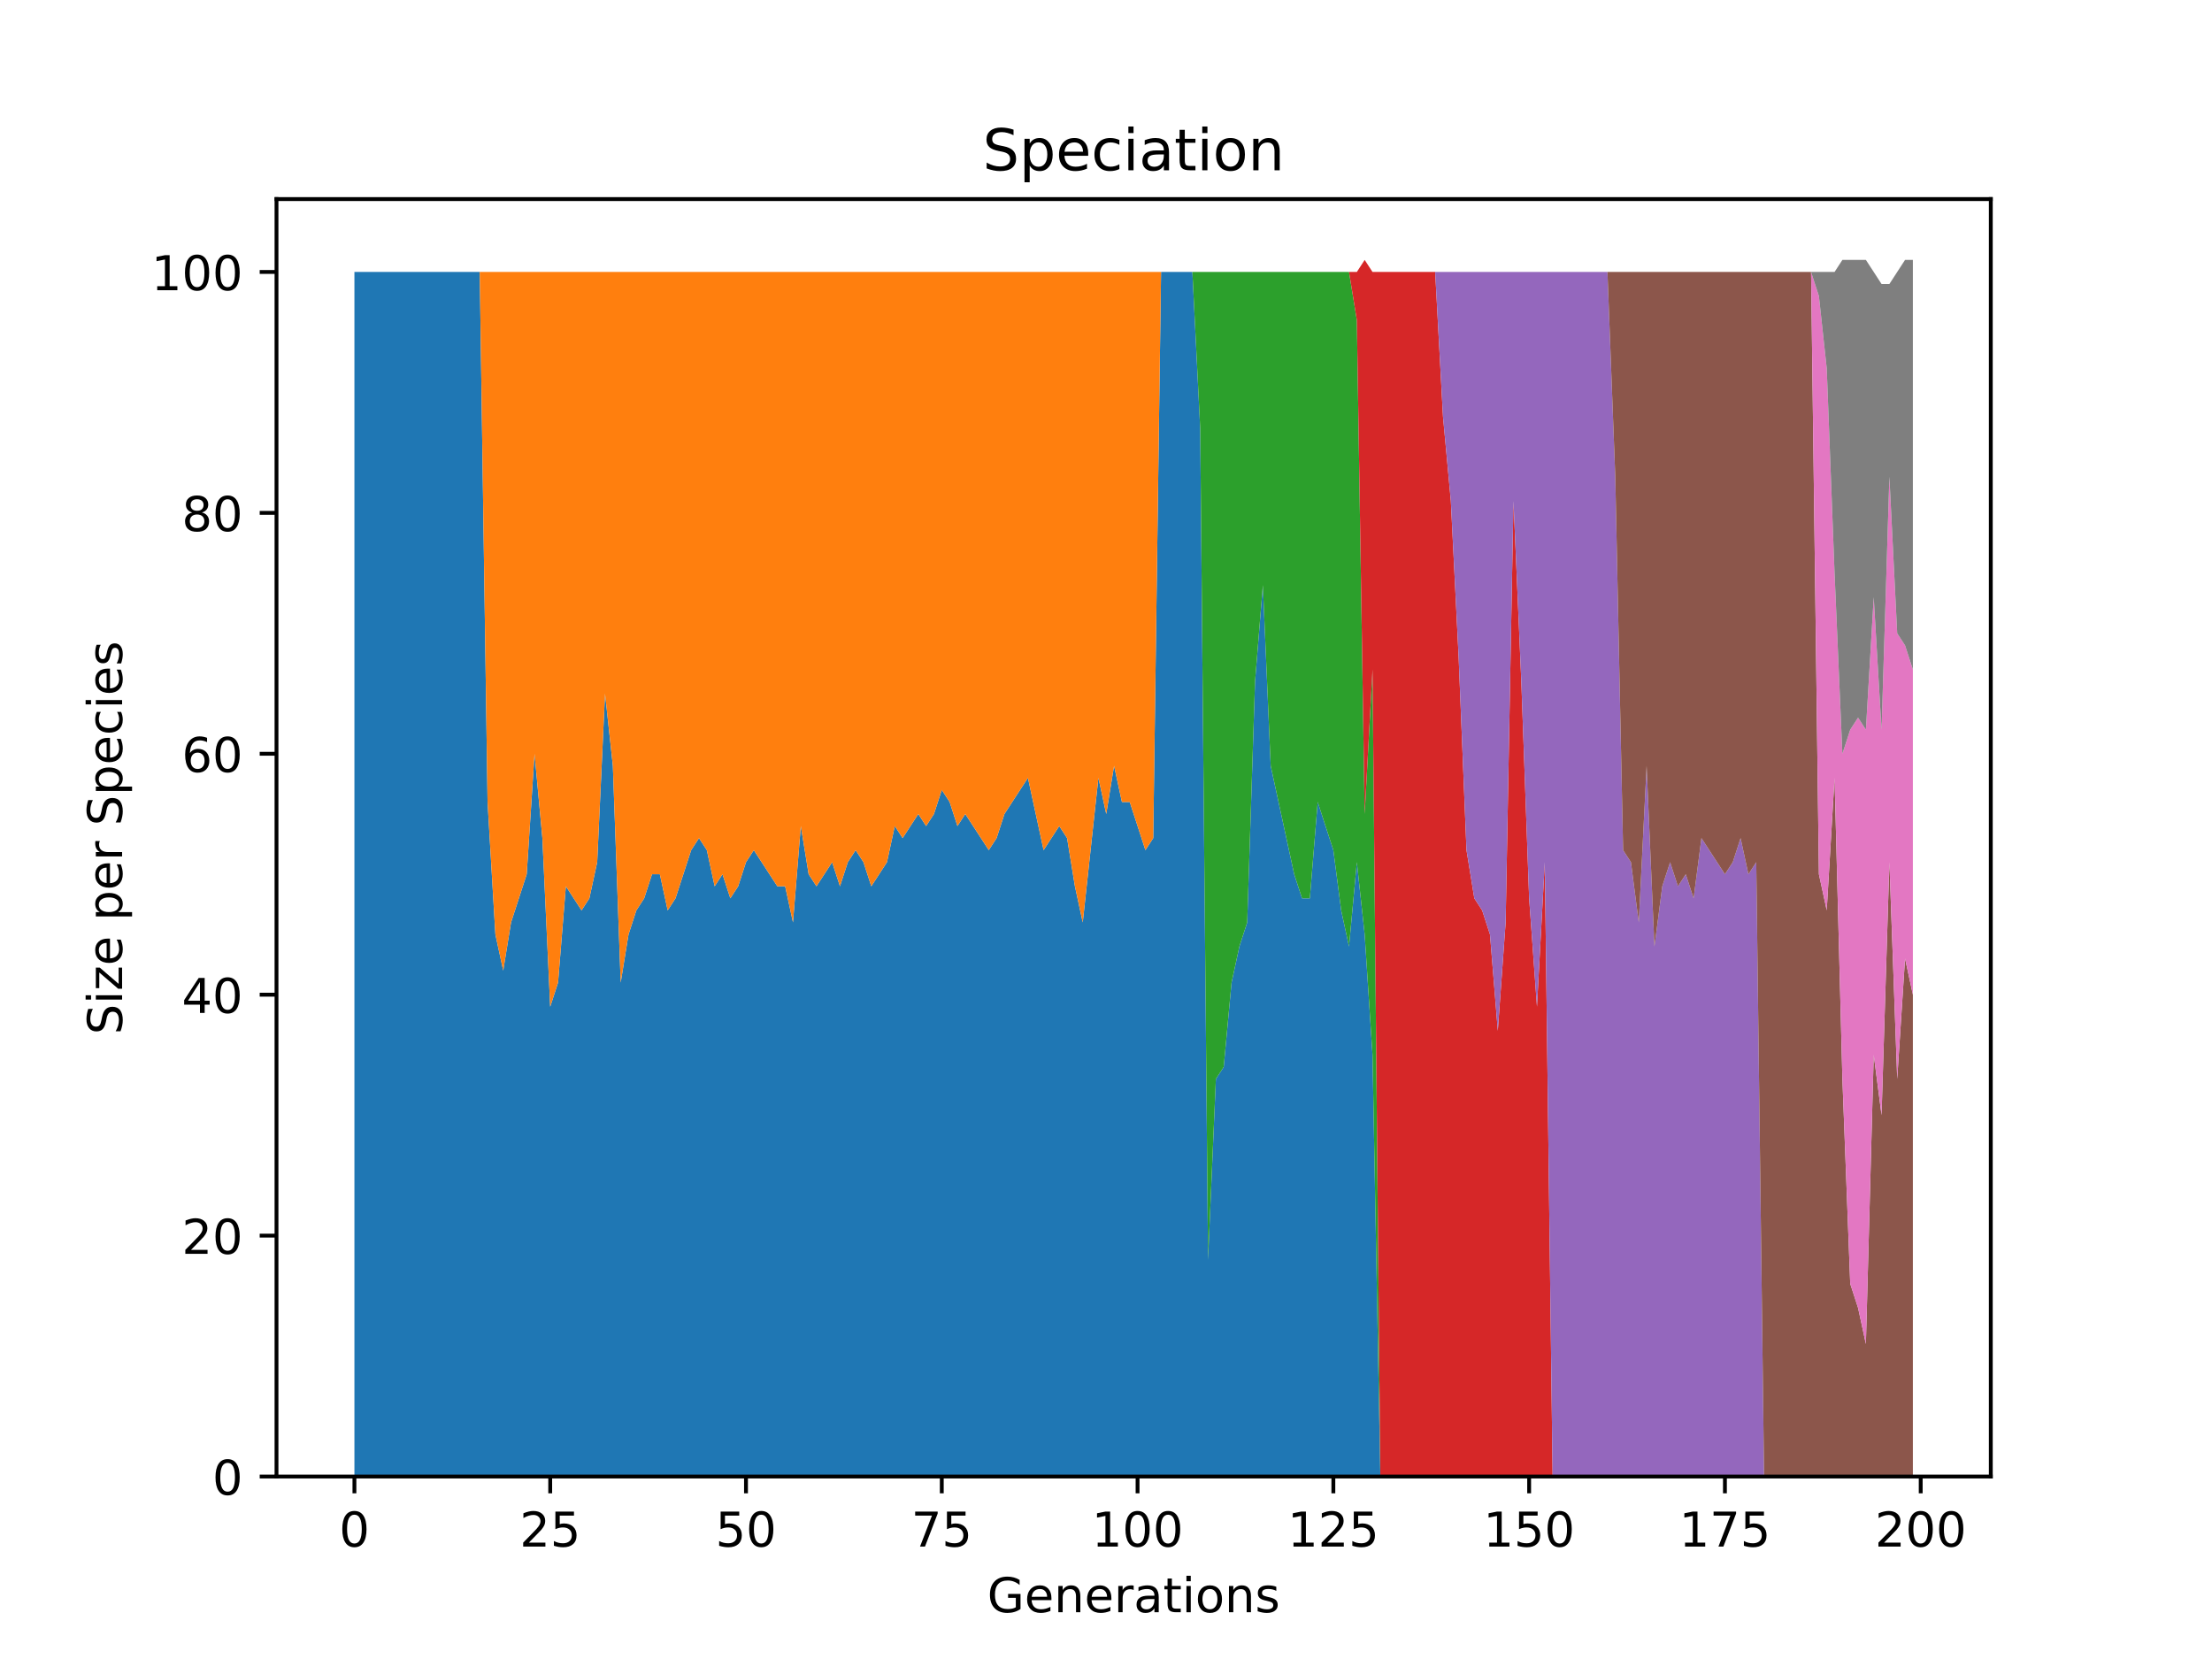 <?xml version="1.0" encoding="utf-8" standalone="no"?>
<!DOCTYPE svg PUBLIC "-//W3C//DTD SVG 1.1//EN"
  "http://www.w3.org/Graphics/SVG/1.1/DTD/svg11.dtd">
<!-- Created with matplotlib (https://matplotlib.org/) -->
<svg height="345.6pt" version="1.1" viewBox="0 0 460.8 345.6" width="460.8pt" xmlns="http://www.w3.org/2000/svg" xmlns:xlink="http://www.w3.org/1999/xlink">
 <defs>
  <style type="text/css">*{stroke-linecap:butt;stroke-linejoin:round;}</style>
 </defs>
 <g id="figure_1">
  <g id="patch_1">
   <path d="M 0 345.6 
L 460.8 345.6 
L 460.8 0 
L 0 0 
z
" style="fill:#ffffff;"/>
  </g>
  <g id="axes_1">
   <g id="patch_2">
    <path d="M 57.6 307.584 
L 414.72 307.584 
L 414.72 41.472 
L 57.6 41.472 
z
" style="fill:#ffffff;"/>
   </g>
   <g id="PolyCollection_1">
    <path clip-path="url(#p66fa9dbe2b)" d="M 73.833 56.653 
L 73.833 307.584 
L 75.464 307.584 
L 77.096 307.584 
L 78.727 307.584 
L 80.358 307.584 
L 81.99 307.584 
L 83.621 307.584 
L 85.253 307.584 
L 86.884 307.584 
L 88.516 307.584 
L 90.147 307.584 
L 91.778 307.584 
L 93.41 307.584 
L 95.041 307.584 
L 96.673 307.584 
L 98.304 307.584 
L 99.936 307.584 
L 101.567 307.584 
L 103.198 307.584 
L 104.83 307.584 
L 106.461 307.584 
L 108.093 307.584 
L 109.724 307.584 
L 111.356 307.584 
L 112.987 307.584 
L 114.618 307.584 
L 116.25 307.584 
L 117.881 307.584 
L 119.513 307.584 
L 121.144 307.584 
L 122.776 307.584 
L 124.407 307.584 
L 126.038 307.584 
L 127.67 307.584 
L 129.301 307.584 
L 130.933 307.584 
L 132.564 307.584 
L 134.196 307.584 
L 135.827 307.584 
L 137.458 307.584 
L 139.09 307.584 
L 140.721 307.584 
L 142.353 307.584 
L 143.984 307.584 
L 145.616 307.584 
L 147.247 307.584 
L 148.879 307.584 
L 150.51 307.584 
L 152.141 307.584 
L 153.773 307.584 
L 155.404 307.584 
L 157.036 307.584 
L 158.667 307.584 
L 160.299 307.584 
L 161.93 307.584 
L 163.561 307.584 
L 165.193 307.584 
L 166.824 307.584 
L 168.456 307.584 
L 170.087 307.584 
L 171.719 307.584 
L 173.35 307.584 
L 174.981 307.584 
L 176.613 307.584 
L 178.244 307.584 
L 179.876 307.584 
L 181.507 307.584 
L 183.139 307.584 
L 184.77 307.584 
L 186.401 307.584 
L 188.033 307.584 
L 189.664 307.584 
L 191.296 307.584 
L 192.927 307.584 
L 194.559 307.584 
L 196.19 307.584 
L 197.821 307.584 
L 199.453 307.584 
L 201.084 307.584 
L 202.716 307.584 
L 204.347 307.584 
L 205.979 307.584 
L 207.61 307.584 
L 209.241 307.584 
L 210.873 307.584 
L 212.504 307.584 
L 214.136 307.584 
L 215.767 307.584 
L 217.399 307.584 
L 219.03 307.584 
L 220.661 307.584 
L 222.293 307.584 
L 223.924 307.584 
L 225.556 307.584 
L 227.187 307.584 
L 228.819 307.584 
L 230.45 307.584 
L 232.081 307.584 
L 233.713 307.584 
L 235.344 307.584 
L 236.976 307.584 
L 238.607 307.584 
L 240.239 307.584 
L 241.87 307.584 
L 243.501 307.584 
L 245.133 307.584 
L 246.764 307.584 
L 248.396 307.584 
L 250.027 307.584 
L 251.659 307.584 
L 253.29 307.584 
L 254.921 307.584 
L 256.553 307.584 
L 258.184 307.584 
L 259.816 307.584 
L 261.447 307.584 
L 263.079 307.584 
L 264.71 307.584 
L 266.341 307.584 
L 267.973 307.584 
L 269.604 307.584 
L 271.236 307.584 
L 272.867 307.584 
L 274.499 307.584 
L 276.13 307.584 
L 277.761 307.584 
L 279.393 307.584 
L 281.024 307.584 
L 282.656 307.584 
L 284.287 307.584 
L 285.919 307.584 
L 287.55 307.584 
L 289.181 307.584 
L 290.813 307.584 
L 292.444 307.584 
L 294.076 307.584 
L 295.707 307.584 
L 297.339 307.584 
L 298.97 307.584 
L 300.601 307.584 
L 302.233 307.584 
L 303.864 307.584 
L 305.496 307.584 
L 307.127 307.584 
L 308.759 307.584 
L 310.39 307.584 
L 312.021 307.584 
L 313.653 307.584 
L 315.284 307.584 
L 316.916 307.584 
L 318.547 307.584 
L 320.179 307.584 
L 321.81 307.584 
L 323.441 307.584 
L 325.073 307.584 
L 326.704 307.584 
L 328.336 307.584 
L 329.967 307.584 
L 331.599 307.584 
L 333.23 307.584 
L 334.862 307.584 
L 336.493 307.584 
L 338.124 307.584 
L 339.756 307.584 
L 341.387 307.584 
L 343.019 307.584 
L 344.65 307.584 
L 346.282 307.584 
L 347.913 307.584 
L 349.544 307.584 
L 351.176 307.584 
L 352.807 307.584 
L 354.439 307.584 
L 356.07 307.584 
L 357.702 307.584 
L 359.333 307.584 
L 360.964 307.584 
L 362.596 307.584 
L 364.227 307.584 
L 365.859 307.584 
L 367.49 307.584 
L 369.122 307.584 
L 370.753 307.584 
L 372.384 307.584 
L 374.016 307.584 
L 375.647 307.584 
L 377.279 307.584 
L 378.91 307.584 
L 380.542 307.584 
L 382.173 307.584 
L 383.804 307.584 
L 385.436 307.584 
L 387.067 307.584 
L 388.699 307.584 
L 390.33 307.584 
L 391.962 307.584 
L 393.593 307.584 
L 395.224 307.584 
L 396.856 307.584 
L 398.487 307.584 
L 398.487 307.584 
L 398.487 307.584 
L 396.856 307.584 
L 395.224 307.584 
L 393.593 307.584 
L 391.962 307.584 
L 390.33 307.584 
L 388.699 307.584 
L 387.067 307.584 
L 385.436 307.584 
L 383.804 307.584 
L 382.173 307.584 
L 380.542 307.584 
L 378.91 307.584 
L 377.279 307.584 
L 375.647 307.584 
L 374.016 307.584 
L 372.384 307.584 
L 370.753 307.584 
L 369.122 307.584 
L 367.49 307.584 
L 365.859 307.584 
L 364.227 307.584 
L 362.596 307.584 
L 360.964 307.584 
L 359.333 307.584 
L 357.702 307.584 
L 356.07 307.584 
L 354.439 307.584 
L 352.807 307.584 
L 351.176 307.584 
L 349.544 307.584 
L 347.913 307.584 
L 346.282 307.584 
L 344.65 307.584 
L 343.019 307.584 
L 341.387 307.584 
L 339.756 307.584 
L 338.124 307.584 
L 336.493 307.584 
L 334.862 307.584 
L 333.23 307.584 
L 331.599 307.584 
L 329.967 307.584 
L 328.336 307.584 
L 326.704 307.584 
L 325.073 307.584 
L 323.441 307.584 
L 321.81 307.584 
L 320.179 307.584 
L 318.547 307.584 
L 316.916 307.584 
L 315.284 307.584 
L 313.653 307.584 
L 312.021 307.584 
L 310.39 307.584 
L 308.759 307.584 
L 307.127 307.584 
L 305.496 307.584 
L 303.864 307.584 
L 302.233 307.584 
L 300.601 307.584 
L 298.97 307.584 
L 297.339 307.584 
L 295.707 307.584 
L 294.076 307.584 
L 292.444 307.584 
L 290.813 307.584 
L 289.181 307.584 
L 287.55 307.584 
L 285.919 219.758 
L 284.287 194.665 
L 282.656 179.609 
L 281.024 197.174 
L 279.393 189.647 
L 277.761 177.1 
L 276.13 172.081 
L 274.499 167.063 
L 272.867 187.137 
L 271.236 187.137 
L 269.604 182.119 
L 267.973 174.591 
L 266.341 167.063 
L 264.71 159.535 
L 263.079 121.895 
L 261.447 141.97 
L 259.816 192.156 
L 258.184 197.174 
L 256.553 204.702 
L 254.921 222.268 
L 253.29 224.777 
L 251.659 262.416 
L 250.027 89.274 
L 248.396 56.653 
L 246.764 56.653 
L 245.133 56.653 
L 243.501 56.653 
L 241.87 56.653 
L 240.239 174.591 
L 238.607 177.1 
L 236.976 172.081 
L 235.344 167.063 
L 233.713 167.063 
L 232.081 159.535 
L 230.45 169.572 
L 228.819 162.044 
L 227.187 177.1 
L 225.556 192.156 
L 223.924 184.628 
L 222.293 174.591 
L 220.661 172.081 
L 219.03 174.591 
L 217.399 177.1 
L 215.767 169.572 
L 214.136 162.044 
L 212.504 164.554 
L 210.873 167.063 
L 209.241 169.572 
L 207.61 174.591 
L 205.979 177.1 
L 204.347 174.591 
L 202.716 172.081 
L 201.084 169.572 
L 199.453 172.081 
L 197.821 167.063 
L 196.19 164.554 
L 194.559 169.572 
L 192.927 172.081 
L 191.296 169.572 
L 189.664 172.081 
L 188.033 174.591 
L 186.401 172.081 
L 184.77 179.609 
L 183.139 182.119 
L 181.507 184.628 
L 179.876 179.609 
L 178.244 177.1 
L 176.613 179.609 
L 174.981 184.628 
L 173.35 179.609 
L 171.719 182.119 
L 170.087 184.628 
L 168.456 182.119 
L 166.824 172.081 
L 165.193 192.156 
L 163.561 184.628 
L 161.93 184.628 
L 160.299 182.119 
L 158.667 179.609 
L 157.036 177.1 
L 155.404 179.609 
L 153.773 184.628 
L 152.141 187.137 
L 150.51 182.119 
L 148.879 184.628 
L 147.247 177.1 
L 145.616 174.591 
L 143.984 177.1 
L 142.353 182.119 
L 140.721 187.137 
L 139.09 189.647 
L 137.458 182.119 
L 135.827 182.119 
L 134.196 187.137 
L 132.564 189.647 
L 130.933 194.665 
L 129.301 204.702 
L 127.67 159.535 
L 126.038 144.479 
L 124.407 179.609 
L 122.776 187.137 
L 121.144 189.647 
L 119.513 187.137 
L 117.881 184.628 
L 116.25 204.702 
L 114.618 209.721 
L 112.987 174.591 
L 111.356 157.026 
L 109.724 182.119 
L 108.093 187.137 
L 106.461 192.156 
L 104.83 202.193 
L 103.198 194.665 
L 101.567 167.063 
L 99.936 56.653 
L 98.304 56.653 
L 96.673 56.653 
L 95.041 56.653 
L 93.41 56.653 
L 91.778 56.653 
L 90.147 56.653 
L 88.516 56.653 
L 86.884 56.653 
L 85.253 56.653 
L 83.621 56.653 
L 81.99 56.653 
L 80.358 56.653 
L 78.727 56.653 
L 77.096 56.653 
L 75.464 56.653 
L 73.833 56.653 
z
" style="fill:#1f77b4;"/>
   </g>
   <g id="PolyCollection_2">
    <path clip-path="url(#p66fa9dbe2b)" d="M 73.833 56.653 
L 73.833 56.653 
L 75.464 56.653 
L 77.096 56.653 
L 78.727 56.653 
L 80.358 56.653 
L 81.99 56.653 
L 83.621 56.653 
L 85.253 56.653 
L 86.884 56.653 
L 88.516 56.653 
L 90.147 56.653 
L 91.778 56.653 
L 93.41 56.653 
L 95.041 56.653 
L 96.673 56.653 
L 98.304 56.653 
L 99.936 56.653 
L 101.567 167.063 
L 103.198 194.665 
L 104.83 202.193 
L 106.461 192.156 
L 108.093 187.137 
L 109.724 182.119 
L 111.356 157.026 
L 112.987 174.591 
L 114.618 209.721 
L 116.25 204.702 
L 117.881 184.628 
L 119.513 187.137 
L 121.144 189.647 
L 122.776 187.137 
L 124.407 179.609 
L 126.038 144.479 
L 127.67 159.535 
L 129.301 204.702 
L 130.933 194.665 
L 132.564 189.647 
L 134.196 187.137 
L 135.827 182.119 
L 137.458 182.119 
L 139.09 189.647 
L 140.721 187.137 
L 142.353 182.119 
L 143.984 177.1 
L 145.616 174.591 
L 147.247 177.1 
L 148.879 184.628 
L 150.51 182.119 
L 152.141 187.137 
L 153.773 184.628 
L 155.404 179.609 
L 157.036 177.1 
L 158.667 179.609 
L 160.299 182.119 
L 161.93 184.628 
L 163.561 184.628 
L 165.193 192.156 
L 166.824 172.081 
L 168.456 182.119 
L 170.087 184.628 
L 171.719 182.119 
L 173.35 179.609 
L 174.981 184.628 
L 176.613 179.609 
L 178.244 177.1 
L 179.876 179.609 
L 181.507 184.628 
L 183.139 182.119 
L 184.77 179.609 
L 186.401 172.081 
L 188.033 174.591 
L 189.664 172.081 
L 191.296 169.572 
L 192.927 172.081 
L 194.559 169.572 
L 196.19 164.554 
L 197.821 167.063 
L 199.453 172.081 
L 201.084 169.572 
L 202.716 172.081 
L 204.347 174.591 
L 205.979 177.1 
L 207.61 174.591 
L 209.241 169.572 
L 210.873 167.063 
L 212.504 164.554 
L 214.136 162.044 
L 215.767 169.572 
L 217.399 177.1 
L 219.03 174.591 
L 220.661 172.081 
L 222.293 174.591 
L 223.924 184.628 
L 225.556 192.156 
L 227.187 177.1 
L 228.819 162.044 
L 230.45 169.572 
L 232.081 159.535 
L 233.713 167.063 
L 235.344 167.063 
L 236.976 172.081 
L 238.607 177.1 
L 240.239 174.591 
L 241.87 56.653 
L 243.501 56.653 
L 245.133 56.653 
L 246.764 56.653 
L 248.396 56.653 
L 250.027 89.274 
L 251.659 262.416 
L 253.29 224.777 
L 254.921 222.268 
L 256.553 204.702 
L 258.184 197.174 
L 259.816 192.156 
L 261.447 141.97 
L 263.079 121.895 
L 264.71 159.535 
L 266.341 167.063 
L 267.973 174.591 
L 269.604 182.119 
L 271.236 187.137 
L 272.867 187.137 
L 274.499 167.063 
L 276.13 172.081 
L 277.761 177.1 
L 279.393 189.647 
L 281.024 197.174 
L 282.656 179.609 
L 284.287 194.665 
L 285.919 219.758 
L 287.55 307.584 
L 289.181 307.584 
L 290.813 307.584 
L 292.444 307.584 
L 294.076 307.584 
L 295.707 307.584 
L 297.339 307.584 
L 298.97 307.584 
L 300.601 307.584 
L 302.233 307.584 
L 303.864 307.584 
L 305.496 307.584 
L 307.127 307.584 
L 308.759 307.584 
L 310.39 307.584 
L 312.021 307.584 
L 313.653 307.584 
L 315.284 307.584 
L 316.916 307.584 
L 318.547 307.584 
L 320.179 307.584 
L 321.81 307.584 
L 323.441 307.584 
L 325.073 307.584 
L 326.704 307.584 
L 328.336 307.584 
L 329.967 307.584 
L 331.599 307.584 
L 333.23 307.584 
L 334.862 307.584 
L 336.493 307.584 
L 338.124 307.584 
L 339.756 307.584 
L 341.387 307.584 
L 343.019 307.584 
L 344.65 307.584 
L 346.282 307.584 
L 347.913 307.584 
L 349.544 307.584 
L 351.176 307.584 
L 352.807 307.584 
L 354.439 307.584 
L 356.07 307.584 
L 357.702 307.584 
L 359.333 307.584 
L 360.964 307.584 
L 362.596 307.584 
L 364.227 307.584 
L 365.859 307.584 
L 367.49 307.584 
L 369.122 307.584 
L 370.753 307.584 
L 372.384 307.584 
L 374.016 307.584 
L 375.647 307.584 
L 377.279 307.584 
L 378.91 307.584 
L 380.542 307.584 
L 382.173 307.584 
L 383.804 307.584 
L 385.436 307.584 
L 387.067 307.584 
L 388.699 307.584 
L 390.33 307.584 
L 391.962 307.584 
L 393.593 307.584 
L 395.224 307.584 
L 396.856 307.584 
L 398.487 307.584 
L 398.487 307.584 
L 398.487 307.584 
L 396.856 307.584 
L 395.224 307.584 
L 393.593 307.584 
L 391.962 307.584 
L 390.33 307.584 
L 388.699 307.584 
L 387.067 307.584 
L 385.436 307.584 
L 383.804 307.584 
L 382.173 307.584 
L 380.542 307.584 
L 378.91 307.584 
L 377.279 307.584 
L 375.647 307.584 
L 374.016 307.584 
L 372.384 307.584 
L 370.753 307.584 
L 369.122 307.584 
L 367.49 307.584 
L 365.859 307.584 
L 364.227 307.584 
L 362.596 307.584 
L 360.964 307.584 
L 359.333 307.584 
L 357.702 307.584 
L 356.07 307.584 
L 354.439 307.584 
L 352.807 307.584 
L 351.176 307.584 
L 349.544 307.584 
L 347.913 307.584 
L 346.282 307.584 
L 344.65 307.584 
L 343.019 307.584 
L 341.387 307.584 
L 339.756 307.584 
L 338.124 307.584 
L 336.493 307.584 
L 334.862 307.584 
L 333.23 307.584 
L 331.599 307.584 
L 329.967 307.584 
L 328.336 307.584 
L 326.704 307.584 
L 325.073 307.584 
L 323.441 307.584 
L 321.81 307.584 
L 320.179 307.584 
L 318.547 307.584 
L 316.916 307.584 
L 315.284 307.584 
L 313.653 307.584 
L 312.021 307.584 
L 310.39 307.584 
L 308.759 307.584 
L 307.127 307.584 
L 305.496 307.584 
L 303.864 307.584 
L 302.233 307.584 
L 300.601 307.584 
L 298.97 307.584 
L 297.339 307.584 
L 295.707 307.584 
L 294.076 307.584 
L 292.444 307.584 
L 290.813 307.584 
L 289.181 307.584 
L 287.55 307.584 
L 285.919 219.758 
L 284.287 194.665 
L 282.656 179.609 
L 281.024 197.174 
L 279.393 189.647 
L 277.761 177.1 
L 276.13 172.081 
L 274.499 167.063 
L 272.867 187.137 
L 271.236 187.137 
L 269.604 182.119 
L 267.973 174.591 
L 266.341 167.063 
L 264.71 159.535 
L 263.079 121.895 
L 261.447 141.97 
L 259.816 192.156 
L 258.184 197.174 
L 256.553 204.702 
L 254.921 222.268 
L 253.29 224.777 
L 251.659 262.416 
L 250.027 89.274 
L 248.396 56.653 
L 246.764 56.653 
L 245.133 56.653 
L 243.501 56.653 
L 241.87 56.653 
L 240.239 56.653 
L 238.607 56.653 
L 236.976 56.653 
L 235.344 56.653 
L 233.713 56.653 
L 232.081 56.653 
L 230.45 56.653 
L 228.819 56.653 
L 227.187 56.653 
L 225.556 56.653 
L 223.924 56.653 
L 222.293 56.653 
L 220.661 56.653 
L 219.03 56.653 
L 217.399 56.653 
L 215.767 56.653 
L 214.136 56.653 
L 212.504 56.653 
L 210.873 56.653 
L 209.241 56.653 
L 207.61 56.653 
L 205.979 56.653 
L 204.347 56.653 
L 202.716 56.653 
L 201.084 56.653 
L 199.453 56.653 
L 197.821 56.653 
L 196.19 56.653 
L 194.559 56.653 
L 192.927 56.653 
L 191.296 56.653 
L 189.664 56.653 
L 188.033 56.653 
L 186.401 56.653 
L 184.77 56.653 
L 183.139 56.653 
L 181.507 56.653 
L 179.876 56.653 
L 178.244 56.653 
L 176.613 56.653 
L 174.981 56.653 
L 173.35 56.653 
L 171.719 56.653 
L 170.087 56.653 
L 168.456 56.653 
L 166.824 56.653 
L 165.193 56.653 
L 163.561 56.653 
L 161.93 56.653 
L 160.299 56.653 
L 158.667 56.653 
L 157.036 56.653 
L 155.404 56.653 
L 153.773 56.653 
L 152.141 56.653 
L 150.51 56.653 
L 148.879 56.653 
L 147.247 56.653 
L 145.616 56.653 
L 143.984 56.653 
L 142.353 56.653 
L 140.721 56.653 
L 139.09 56.653 
L 137.458 56.653 
L 135.827 56.653 
L 134.196 56.653 
L 132.564 56.653 
L 130.933 56.653 
L 129.301 56.653 
L 127.67 56.653 
L 126.038 56.653 
L 124.407 56.653 
L 122.776 56.653 
L 121.144 56.653 
L 119.513 56.653 
L 117.881 56.653 
L 116.25 56.653 
L 114.618 56.653 
L 112.987 56.653 
L 111.356 56.653 
L 109.724 56.653 
L 108.093 56.653 
L 106.461 56.653 
L 104.83 56.653 
L 103.198 56.653 
L 101.567 56.653 
L 99.936 56.653 
L 98.304 56.653 
L 96.673 56.653 
L 95.041 56.653 
L 93.41 56.653 
L 91.778 56.653 
L 90.147 56.653 
L 88.516 56.653 
L 86.884 56.653 
L 85.253 56.653 
L 83.621 56.653 
L 81.99 56.653 
L 80.358 56.653 
L 78.727 56.653 
L 77.096 56.653 
L 75.464 56.653 
L 73.833 56.653 
z
" style="fill:#ff7f0e;"/>
   </g>
   <g id="PolyCollection_3">
    <path clip-path="url(#p66fa9dbe2b)" d="M 73.833 56.653 
L 73.833 56.653 
L 75.464 56.653 
L 77.096 56.653 
L 78.727 56.653 
L 80.358 56.653 
L 81.99 56.653 
L 83.621 56.653 
L 85.253 56.653 
L 86.884 56.653 
L 88.516 56.653 
L 90.147 56.653 
L 91.778 56.653 
L 93.41 56.653 
L 95.041 56.653 
L 96.673 56.653 
L 98.304 56.653 
L 99.936 56.653 
L 101.567 56.653 
L 103.198 56.653 
L 104.83 56.653 
L 106.461 56.653 
L 108.093 56.653 
L 109.724 56.653 
L 111.356 56.653 
L 112.987 56.653 
L 114.618 56.653 
L 116.25 56.653 
L 117.881 56.653 
L 119.513 56.653 
L 121.144 56.653 
L 122.776 56.653 
L 124.407 56.653 
L 126.038 56.653 
L 127.67 56.653 
L 129.301 56.653 
L 130.933 56.653 
L 132.564 56.653 
L 134.196 56.653 
L 135.827 56.653 
L 137.458 56.653 
L 139.09 56.653 
L 140.721 56.653 
L 142.353 56.653 
L 143.984 56.653 
L 145.616 56.653 
L 147.247 56.653 
L 148.879 56.653 
L 150.51 56.653 
L 152.141 56.653 
L 153.773 56.653 
L 155.404 56.653 
L 157.036 56.653 
L 158.667 56.653 
L 160.299 56.653 
L 161.93 56.653 
L 163.561 56.653 
L 165.193 56.653 
L 166.824 56.653 
L 168.456 56.653 
L 170.087 56.653 
L 171.719 56.653 
L 173.35 56.653 
L 174.981 56.653 
L 176.613 56.653 
L 178.244 56.653 
L 179.876 56.653 
L 181.507 56.653 
L 183.139 56.653 
L 184.77 56.653 
L 186.401 56.653 
L 188.033 56.653 
L 189.664 56.653 
L 191.296 56.653 
L 192.927 56.653 
L 194.559 56.653 
L 196.19 56.653 
L 197.821 56.653 
L 199.453 56.653 
L 201.084 56.653 
L 202.716 56.653 
L 204.347 56.653 
L 205.979 56.653 
L 207.61 56.653 
L 209.241 56.653 
L 210.873 56.653 
L 212.504 56.653 
L 214.136 56.653 
L 215.767 56.653 
L 217.399 56.653 
L 219.03 56.653 
L 220.661 56.653 
L 222.293 56.653 
L 223.924 56.653 
L 225.556 56.653 
L 227.187 56.653 
L 228.819 56.653 
L 230.45 56.653 
L 232.081 56.653 
L 233.713 56.653 
L 235.344 56.653 
L 236.976 56.653 
L 238.607 56.653 
L 240.239 56.653 
L 241.87 56.653 
L 243.501 56.653 
L 245.133 56.653 
L 246.764 56.653 
L 248.396 56.653 
L 250.027 89.274 
L 251.659 262.416 
L 253.29 224.777 
L 254.921 222.268 
L 256.553 204.702 
L 258.184 197.174 
L 259.816 192.156 
L 261.447 141.97 
L 263.079 121.895 
L 264.71 159.535 
L 266.341 167.063 
L 267.973 174.591 
L 269.604 182.119 
L 271.236 187.137 
L 272.867 187.137 
L 274.499 167.063 
L 276.13 172.081 
L 277.761 177.1 
L 279.393 189.647 
L 281.024 197.174 
L 282.656 179.609 
L 284.287 194.665 
L 285.919 219.758 
L 287.55 307.584 
L 289.181 307.584 
L 290.813 307.584 
L 292.444 307.584 
L 294.076 307.584 
L 295.707 307.584 
L 297.339 307.584 
L 298.97 307.584 
L 300.601 307.584 
L 302.233 307.584 
L 303.864 307.584 
L 305.496 307.584 
L 307.127 307.584 
L 308.759 307.584 
L 310.39 307.584 
L 312.021 307.584 
L 313.653 307.584 
L 315.284 307.584 
L 316.916 307.584 
L 318.547 307.584 
L 320.179 307.584 
L 321.81 307.584 
L 323.441 307.584 
L 325.073 307.584 
L 326.704 307.584 
L 328.336 307.584 
L 329.967 307.584 
L 331.599 307.584 
L 333.23 307.584 
L 334.862 307.584 
L 336.493 307.584 
L 338.124 307.584 
L 339.756 307.584 
L 341.387 307.584 
L 343.019 307.584 
L 344.65 307.584 
L 346.282 307.584 
L 347.913 307.584 
L 349.544 307.584 
L 351.176 307.584 
L 352.807 307.584 
L 354.439 307.584 
L 356.07 307.584 
L 357.702 307.584 
L 359.333 307.584 
L 360.964 307.584 
L 362.596 307.584 
L 364.227 307.584 
L 365.859 307.584 
L 367.49 307.584 
L 369.122 307.584 
L 370.753 307.584 
L 372.384 307.584 
L 374.016 307.584 
L 375.647 307.584 
L 377.279 307.584 
L 378.91 307.584 
L 380.542 307.584 
L 382.173 307.584 
L 383.804 307.584 
L 385.436 307.584 
L 387.067 307.584 
L 388.699 307.584 
L 390.33 307.584 
L 391.962 307.584 
L 393.593 307.584 
L 395.224 307.584 
L 396.856 307.584 
L 398.487 307.584 
L 398.487 307.584 
L 398.487 307.584 
L 396.856 307.584 
L 395.224 307.584 
L 393.593 307.584 
L 391.962 307.584 
L 390.33 307.584 
L 388.699 307.584 
L 387.067 307.584 
L 385.436 307.584 
L 383.804 307.584 
L 382.173 307.584 
L 380.542 307.584 
L 378.91 307.584 
L 377.279 307.584 
L 375.647 307.584 
L 374.016 307.584 
L 372.384 307.584 
L 370.753 307.584 
L 369.122 307.584 
L 367.49 307.584 
L 365.859 307.584 
L 364.227 307.584 
L 362.596 307.584 
L 360.964 307.584 
L 359.333 307.584 
L 357.702 307.584 
L 356.07 307.584 
L 354.439 307.584 
L 352.807 307.584 
L 351.176 307.584 
L 349.544 307.584 
L 347.913 307.584 
L 346.282 307.584 
L 344.65 307.584 
L 343.019 307.584 
L 341.387 307.584 
L 339.756 307.584 
L 338.124 307.584 
L 336.493 307.584 
L 334.862 307.584 
L 333.23 307.584 
L 331.599 307.584 
L 329.967 307.584 
L 328.336 307.584 
L 326.704 307.584 
L 325.073 307.584 
L 323.441 307.584 
L 321.81 307.584 
L 320.179 307.584 
L 318.547 307.584 
L 316.916 307.584 
L 315.284 307.584 
L 313.653 307.584 
L 312.021 307.584 
L 310.39 307.584 
L 308.759 307.584 
L 307.127 307.584 
L 305.496 307.584 
L 303.864 307.584 
L 302.233 307.584 
L 300.601 307.584 
L 298.97 307.584 
L 297.339 307.584 
L 295.707 307.584 
L 294.076 307.584 
L 292.444 307.584 
L 290.813 307.584 
L 289.181 307.584 
L 287.55 307.584 
L 285.919 139.46 
L 284.287 169.572 
L 282.656 66.691 
L 281.024 56.653 
L 279.393 56.653 
L 277.761 56.653 
L 276.13 56.653 
L 274.499 56.653 
L 272.867 56.653 
L 271.236 56.653 
L 269.604 56.653 
L 267.973 56.653 
L 266.341 56.653 
L 264.71 56.653 
L 263.079 56.653 
L 261.447 56.653 
L 259.816 56.653 
L 258.184 56.653 
L 256.553 56.653 
L 254.921 56.653 
L 253.29 56.653 
L 251.659 56.653 
L 250.027 56.653 
L 248.396 56.653 
L 246.764 56.653 
L 245.133 56.653 
L 243.501 56.653 
L 241.87 56.653 
L 240.239 56.653 
L 238.607 56.653 
L 236.976 56.653 
L 235.344 56.653 
L 233.713 56.653 
L 232.081 56.653 
L 230.45 56.653 
L 228.819 56.653 
L 227.187 56.653 
L 225.556 56.653 
L 223.924 56.653 
L 222.293 56.653 
L 220.661 56.653 
L 219.03 56.653 
L 217.399 56.653 
L 215.767 56.653 
L 214.136 56.653 
L 212.504 56.653 
L 210.873 56.653 
L 209.241 56.653 
L 207.61 56.653 
L 205.979 56.653 
L 204.347 56.653 
L 202.716 56.653 
L 201.084 56.653 
L 199.453 56.653 
L 197.821 56.653 
L 196.19 56.653 
L 194.559 56.653 
L 192.927 56.653 
L 191.296 56.653 
L 189.664 56.653 
L 188.033 56.653 
L 186.401 56.653 
L 184.77 56.653 
L 183.139 56.653 
L 181.507 56.653 
L 179.876 56.653 
L 178.244 56.653 
L 176.613 56.653 
L 174.981 56.653 
L 173.35 56.653 
L 171.719 56.653 
L 170.087 56.653 
L 168.456 56.653 
L 166.824 56.653 
L 165.193 56.653 
L 163.561 56.653 
L 161.93 56.653 
L 160.299 56.653 
L 158.667 56.653 
L 157.036 56.653 
L 155.404 56.653 
L 153.773 56.653 
L 152.141 56.653 
L 150.51 56.653 
L 148.879 56.653 
L 147.247 56.653 
L 145.616 56.653 
L 143.984 56.653 
L 142.353 56.653 
L 140.721 56.653 
L 139.09 56.653 
L 137.458 56.653 
L 135.827 56.653 
L 134.196 56.653 
L 132.564 56.653 
L 130.933 56.653 
L 129.301 56.653 
L 127.67 56.653 
L 126.038 56.653 
L 124.407 56.653 
L 122.776 56.653 
L 121.144 56.653 
L 119.513 56.653 
L 117.881 56.653 
L 116.25 56.653 
L 114.618 56.653 
L 112.987 56.653 
L 111.356 56.653 
L 109.724 56.653 
L 108.093 56.653 
L 106.461 56.653 
L 104.83 56.653 
L 103.198 56.653 
L 101.567 56.653 
L 99.936 56.653 
L 98.304 56.653 
L 96.673 56.653 
L 95.041 56.653 
L 93.41 56.653 
L 91.778 56.653 
L 90.147 56.653 
L 88.516 56.653 
L 86.884 56.653 
L 85.253 56.653 
L 83.621 56.653 
L 81.99 56.653 
L 80.358 56.653 
L 78.727 56.653 
L 77.096 56.653 
L 75.464 56.653 
L 73.833 56.653 
z
" style="fill:#2ca02c;"/>
   </g>
   <g id="PolyCollection_4">
    <path clip-path="url(#p66fa9dbe2b)" d="M 73.833 56.653 
L 73.833 56.653 
L 75.464 56.653 
L 77.096 56.653 
L 78.727 56.653 
L 80.358 56.653 
L 81.99 56.653 
L 83.621 56.653 
L 85.253 56.653 
L 86.884 56.653 
L 88.516 56.653 
L 90.147 56.653 
L 91.778 56.653 
L 93.41 56.653 
L 95.041 56.653 
L 96.673 56.653 
L 98.304 56.653 
L 99.936 56.653 
L 101.567 56.653 
L 103.198 56.653 
L 104.83 56.653 
L 106.461 56.653 
L 108.093 56.653 
L 109.724 56.653 
L 111.356 56.653 
L 112.987 56.653 
L 114.618 56.653 
L 116.25 56.653 
L 117.881 56.653 
L 119.513 56.653 
L 121.144 56.653 
L 122.776 56.653 
L 124.407 56.653 
L 126.038 56.653 
L 127.67 56.653 
L 129.301 56.653 
L 130.933 56.653 
L 132.564 56.653 
L 134.196 56.653 
L 135.827 56.653 
L 137.458 56.653 
L 139.09 56.653 
L 140.721 56.653 
L 142.353 56.653 
L 143.984 56.653 
L 145.616 56.653 
L 147.247 56.653 
L 148.879 56.653 
L 150.51 56.653 
L 152.141 56.653 
L 153.773 56.653 
L 155.404 56.653 
L 157.036 56.653 
L 158.667 56.653 
L 160.299 56.653 
L 161.93 56.653 
L 163.561 56.653 
L 165.193 56.653 
L 166.824 56.653 
L 168.456 56.653 
L 170.087 56.653 
L 171.719 56.653 
L 173.35 56.653 
L 174.981 56.653 
L 176.613 56.653 
L 178.244 56.653 
L 179.876 56.653 
L 181.507 56.653 
L 183.139 56.653 
L 184.77 56.653 
L 186.401 56.653 
L 188.033 56.653 
L 189.664 56.653 
L 191.296 56.653 
L 192.927 56.653 
L 194.559 56.653 
L 196.19 56.653 
L 197.821 56.653 
L 199.453 56.653 
L 201.084 56.653 
L 202.716 56.653 
L 204.347 56.653 
L 205.979 56.653 
L 207.61 56.653 
L 209.241 56.653 
L 210.873 56.653 
L 212.504 56.653 
L 214.136 56.653 
L 215.767 56.653 
L 217.399 56.653 
L 219.03 56.653 
L 220.661 56.653 
L 222.293 56.653 
L 223.924 56.653 
L 225.556 56.653 
L 227.187 56.653 
L 228.819 56.653 
L 230.45 56.653 
L 232.081 56.653 
L 233.713 56.653 
L 235.344 56.653 
L 236.976 56.653 
L 238.607 56.653 
L 240.239 56.653 
L 241.87 56.653 
L 243.501 56.653 
L 245.133 56.653 
L 246.764 56.653 
L 248.396 56.653 
L 250.027 56.653 
L 251.659 56.653 
L 253.29 56.653 
L 254.921 56.653 
L 256.553 56.653 
L 258.184 56.653 
L 259.816 56.653 
L 261.447 56.653 
L 263.079 56.653 
L 264.71 56.653 
L 266.341 56.653 
L 267.973 56.653 
L 269.604 56.653 
L 271.236 56.653 
L 272.867 56.653 
L 274.499 56.653 
L 276.13 56.653 
L 277.761 56.653 
L 279.393 56.653 
L 281.024 56.653 
L 282.656 66.691 
L 284.287 169.572 
L 285.919 139.46 
L 287.55 307.584 
L 289.181 307.584 
L 290.813 307.584 
L 292.444 307.584 
L 294.076 307.584 
L 295.707 307.584 
L 297.339 307.584 
L 298.97 307.584 
L 300.601 307.584 
L 302.233 307.584 
L 303.864 307.584 
L 305.496 307.584 
L 307.127 307.584 
L 308.759 307.584 
L 310.39 307.584 
L 312.021 307.584 
L 313.653 307.584 
L 315.284 307.584 
L 316.916 307.584 
L 318.547 307.584 
L 320.179 307.584 
L 321.81 307.584 
L 323.441 307.584 
L 325.073 307.584 
L 326.704 307.584 
L 328.336 307.584 
L 329.967 307.584 
L 331.599 307.584 
L 333.23 307.584 
L 334.862 307.584 
L 336.493 307.584 
L 338.124 307.584 
L 339.756 307.584 
L 341.387 307.584 
L 343.019 307.584 
L 344.65 307.584 
L 346.282 307.584 
L 347.913 307.584 
L 349.544 307.584 
L 351.176 307.584 
L 352.807 307.584 
L 354.439 307.584 
L 356.07 307.584 
L 357.702 307.584 
L 359.333 307.584 
L 360.964 307.584 
L 362.596 307.584 
L 364.227 307.584 
L 365.859 307.584 
L 367.49 307.584 
L 369.122 307.584 
L 370.753 307.584 
L 372.384 307.584 
L 374.016 307.584 
L 375.647 307.584 
L 377.279 307.584 
L 378.91 307.584 
L 380.542 307.584 
L 382.173 307.584 
L 383.804 307.584 
L 385.436 307.584 
L 387.067 307.584 
L 388.699 307.584 
L 390.33 307.584 
L 391.962 307.584 
L 393.593 307.584 
L 395.224 307.584 
L 396.856 307.584 
L 398.487 307.584 
L 398.487 307.584 
L 398.487 307.584 
L 396.856 307.584 
L 395.224 307.584 
L 393.593 307.584 
L 391.962 307.584 
L 390.33 307.584 
L 388.699 307.584 
L 387.067 307.584 
L 385.436 307.584 
L 383.804 307.584 
L 382.173 307.584 
L 380.542 307.584 
L 378.91 307.584 
L 377.279 307.584 
L 375.647 307.584 
L 374.016 307.584 
L 372.384 307.584 
L 370.753 307.584 
L 369.122 307.584 
L 367.49 307.584 
L 365.859 307.584 
L 364.227 307.584 
L 362.596 307.584 
L 360.964 307.584 
L 359.333 307.584 
L 357.702 307.584 
L 356.07 307.584 
L 354.439 307.584 
L 352.807 307.584 
L 351.176 307.584 
L 349.544 307.584 
L 347.913 307.584 
L 346.282 307.584 
L 344.65 307.584 
L 343.019 307.584 
L 341.387 307.584 
L 339.756 307.584 
L 338.124 307.584 
L 336.493 307.584 
L 334.862 307.584 
L 333.23 307.584 
L 331.599 307.584 
L 329.967 307.584 
L 328.336 307.584 
L 326.704 307.584 
L 325.073 307.584 
L 323.441 307.584 
L 321.81 179.609 
L 320.179 209.721 
L 318.547 187.137 
L 316.916 141.97 
L 315.284 104.33 
L 313.653 192.156 
L 312.021 214.74 
L 310.39 194.665 
L 308.759 189.647 
L 307.127 187.137 
L 305.496 177.1 
L 303.864 136.951 
L 302.233 104.33 
L 300.601 86.765 
L 298.97 56.653 
L 297.339 56.653 
L 295.707 56.653 
L 294.076 56.653 
L 292.444 56.653 
L 290.813 56.653 
L 289.181 56.653 
L 287.55 56.653 
L 285.919 56.653 
L 284.287 54.144 
L 282.656 56.653 
L 281.024 56.653 
L 279.393 56.653 
L 277.761 56.653 
L 276.13 56.653 
L 274.499 56.653 
L 272.867 56.653 
L 271.236 56.653 
L 269.604 56.653 
L 267.973 56.653 
L 266.341 56.653 
L 264.71 56.653 
L 263.079 56.653 
L 261.447 56.653 
L 259.816 56.653 
L 258.184 56.653 
L 256.553 56.653 
L 254.921 56.653 
L 253.29 56.653 
L 251.659 56.653 
L 250.027 56.653 
L 248.396 56.653 
L 246.764 56.653 
L 245.133 56.653 
L 243.501 56.653 
L 241.87 56.653 
L 240.239 56.653 
L 238.607 56.653 
L 236.976 56.653 
L 235.344 56.653 
L 233.713 56.653 
L 232.081 56.653 
L 230.45 56.653 
L 228.819 56.653 
L 227.187 56.653 
L 225.556 56.653 
L 223.924 56.653 
L 222.293 56.653 
L 220.661 56.653 
L 219.03 56.653 
L 217.399 56.653 
L 215.767 56.653 
L 214.136 56.653 
L 212.504 56.653 
L 210.873 56.653 
L 209.241 56.653 
L 207.61 56.653 
L 205.979 56.653 
L 204.347 56.653 
L 202.716 56.653 
L 201.084 56.653 
L 199.453 56.653 
L 197.821 56.653 
L 196.19 56.653 
L 194.559 56.653 
L 192.927 56.653 
L 191.296 56.653 
L 189.664 56.653 
L 188.033 56.653 
L 186.401 56.653 
L 184.77 56.653 
L 183.139 56.653 
L 181.507 56.653 
L 179.876 56.653 
L 178.244 56.653 
L 176.613 56.653 
L 174.981 56.653 
L 173.35 56.653 
L 171.719 56.653 
L 170.087 56.653 
L 168.456 56.653 
L 166.824 56.653 
L 165.193 56.653 
L 163.561 56.653 
L 161.93 56.653 
L 160.299 56.653 
L 158.667 56.653 
L 157.036 56.653 
L 155.404 56.653 
L 153.773 56.653 
L 152.141 56.653 
L 150.51 56.653 
L 148.879 56.653 
L 147.247 56.653 
L 145.616 56.653 
L 143.984 56.653 
L 142.353 56.653 
L 140.721 56.653 
L 139.09 56.653 
L 137.458 56.653 
L 135.827 56.653 
L 134.196 56.653 
L 132.564 56.653 
L 130.933 56.653 
L 129.301 56.653 
L 127.67 56.653 
L 126.038 56.653 
L 124.407 56.653 
L 122.776 56.653 
L 121.144 56.653 
L 119.513 56.653 
L 117.881 56.653 
L 116.25 56.653 
L 114.618 56.653 
L 112.987 56.653 
L 111.356 56.653 
L 109.724 56.653 
L 108.093 56.653 
L 106.461 56.653 
L 104.83 56.653 
L 103.198 56.653 
L 101.567 56.653 
L 99.936 56.653 
L 98.304 56.653 
L 96.673 56.653 
L 95.041 56.653 
L 93.41 56.653 
L 91.778 56.653 
L 90.147 56.653 
L 88.516 56.653 
L 86.884 56.653 
L 85.253 56.653 
L 83.621 56.653 
L 81.99 56.653 
L 80.358 56.653 
L 78.727 56.653 
L 77.096 56.653 
L 75.464 56.653 
L 73.833 56.653 
z
" style="fill:#d62728;"/>
   </g>
   <g id="PolyCollection_5">
    <path clip-path="url(#p66fa9dbe2b)" d="M 73.833 56.653 
L 73.833 56.653 
L 75.464 56.653 
L 77.096 56.653 
L 78.727 56.653 
L 80.358 56.653 
L 81.99 56.653 
L 83.621 56.653 
L 85.253 56.653 
L 86.884 56.653 
L 88.516 56.653 
L 90.147 56.653 
L 91.778 56.653 
L 93.41 56.653 
L 95.041 56.653 
L 96.673 56.653 
L 98.304 56.653 
L 99.936 56.653 
L 101.567 56.653 
L 103.198 56.653 
L 104.83 56.653 
L 106.461 56.653 
L 108.093 56.653 
L 109.724 56.653 
L 111.356 56.653 
L 112.987 56.653 
L 114.618 56.653 
L 116.25 56.653 
L 117.881 56.653 
L 119.513 56.653 
L 121.144 56.653 
L 122.776 56.653 
L 124.407 56.653 
L 126.038 56.653 
L 127.67 56.653 
L 129.301 56.653 
L 130.933 56.653 
L 132.564 56.653 
L 134.196 56.653 
L 135.827 56.653 
L 137.458 56.653 
L 139.09 56.653 
L 140.721 56.653 
L 142.353 56.653 
L 143.984 56.653 
L 145.616 56.653 
L 147.247 56.653 
L 148.879 56.653 
L 150.51 56.653 
L 152.141 56.653 
L 153.773 56.653 
L 155.404 56.653 
L 157.036 56.653 
L 158.667 56.653 
L 160.299 56.653 
L 161.93 56.653 
L 163.561 56.653 
L 165.193 56.653 
L 166.824 56.653 
L 168.456 56.653 
L 170.087 56.653 
L 171.719 56.653 
L 173.35 56.653 
L 174.981 56.653 
L 176.613 56.653 
L 178.244 56.653 
L 179.876 56.653 
L 181.507 56.653 
L 183.139 56.653 
L 184.77 56.653 
L 186.401 56.653 
L 188.033 56.653 
L 189.664 56.653 
L 191.296 56.653 
L 192.927 56.653 
L 194.559 56.653 
L 196.19 56.653 
L 197.821 56.653 
L 199.453 56.653 
L 201.084 56.653 
L 202.716 56.653 
L 204.347 56.653 
L 205.979 56.653 
L 207.61 56.653 
L 209.241 56.653 
L 210.873 56.653 
L 212.504 56.653 
L 214.136 56.653 
L 215.767 56.653 
L 217.399 56.653 
L 219.03 56.653 
L 220.661 56.653 
L 222.293 56.653 
L 223.924 56.653 
L 225.556 56.653 
L 227.187 56.653 
L 228.819 56.653 
L 230.45 56.653 
L 232.081 56.653 
L 233.713 56.653 
L 235.344 56.653 
L 236.976 56.653 
L 238.607 56.653 
L 240.239 56.653 
L 241.87 56.653 
L 243.501 56.653 
L 245.133 56.653 
L 246.764 56.653 
L 248.396 56.653 
L 250.027 56.653 
L 251.659 56.653 
L 253.29 56.653 
L 254.921 56.653 
L 256.553 56.653 
L 258.184 56.653 
L 259.816 56.653 
L 261.447 56.653 
L 263.079 56.653 
L 264.71 56.653 
L 266.341 56.653 
L 267.973 56.653 
L 269.604 56.653 
L 271.236 56.653 
L 272.867 56.653 
L 274.499 56.653 
L 276.13 56.653 
L 277.761 56.653 
L 279.393 56.653 
L 281.024 56.653 
L 282.656 56.653 
L 284.287 54.144 
L 285.919 56.653 
L 287.55 56.653 
L 289.181 56.653 
L 290.813 56.653 
L 292.444 56.653 
L 294.076 56.653 
L 295.707 56.653 
L 297.339 56.653 
L 298.97 56.653 
L 300.601 86.765 
L 302.233 104.33 
L 303.864 136.951 
L 305.496 177.1 
L 307.127 187.137 
L 308.759 189.647 
L 310.39 194.665 
L 312.021 214.74 
L 313.653 192.156 
L 315.284 104.33 
L 316.916 141.97 
L 318.547 187.137 
L 320.179 209.721 
L 321.81 179.609 
L 323.441 307.584 
L 325.073 307.584 
L 326.704 307.584 
L 328.336 307.584 
L 329.967 307.584 
L 331.599 307.584 
L 333.23 307.584 
L 334.862 307.584 
L 336.493 307.584 
L 338.124 307.584 
L 339.756 307.584 
L 341.387 307.584 
L 343.019 307.584 
L 344.65 307.584 
L 346.282 307.584 
L 347.913 307.584 
L 349.544 307.584 
L 351.176 307.584 
L 352.807 307.584 
L 354.439 307.584 
L 356.07 307.584 
L 357.702 307.584 
L 359.333 307.584 
L 360.964 307.584 
L 362.596 307.584 
L 364.227 307.584 
L 365.859 307.584 
L 367.49 307.584 
L 369.122 307.584 
L 370.753 307.584 
L 372.384 307.584 
L 374.016 307.584 
L 375.647 307.584 
L 377.279 307.584 
L 378.91 307.584 
L 380.542 307.584 
L 382.173 307.584 
L 383.804 307.584 
L 385.436 307.584 
L 387.067 307.584 
L 388.699 307.584 
L 390.33 307.584 
L 391.962 307.584 
L 393.593 307.584 
L 395.224 307.584 
L 396.856 307.584 
L 398.487 307.584 
L 398.487 307.584 
L 398.487 307.584 
L 396.856 307.584 
L 395.224 307.584 
L 393.593 307.584 
L 391.962 307.584 
L 390.33 307.584 
L 388.699 307.584 
L 387.067 307.584 
L 385.436 307.584 
L 383.804 307.584 
L 382.173 307.584 
L 380.542 307.584 
L 378.91 307.584 
L 377.279 307.584 
L 375.647 307.584 
L 374.016 307.584 
L 372.384 307.584 
L 370.753 307.584 
L 369.122 307.584 
L 367.49 307.584 
L 365.859 179.609 
L 364.227 182.119 
L 362.596 174.591 
L 360.964 179.609 
L 359.333 182.119 
L 357.702 179.609 
L 356.07 177.1 
L 354.439 174.591 
L 352.807 187.137 
L 351.176 182.119 
L 349.544 184.628 
L 347.913 179.609 
L 346.282 184.628 
L 344.65 197.174 
L 343.019 159.535 
L 341.387 192.156 
L 339.756 179.609 
L 338.124 177.1 
L 336.493 99.312 
L 334.862 56.653 
L 333.23 56.653 
L 331.599 56.653 
L 329.967 56.653 
L 328.336 56.653 
L 326.704 56.653 
L 325.073 56.653 
L 323.441 56.653 
L 321.81 56.653 
L 320.179 56.653 
L 318.547 56.653 
L 316.916 56.653 
L 315.284 56.653 
L 313.653 56.653 
L 312.021 56.653 
L 310.39 56.653 
L 308.759 56.653 
L 307.127 56.653 
L 305.496 56.653 
L 303.864 56.653 
L 302.233 56.653 
L 300.601 56.653 
L 298.97 56.653 
L 297.339 56.653 
L 295.707 56.653 
L 294.076 56.653 
L 292.444 56.653 
L 290.813 56.653 
L 289.181 56.653 
L 287.55 56.653 
L 285.919 56.653 
L 284.287 54.144 
L 282.656 56.653 
L 281.024 56.653 
L 279.393 56.653 
L 277.761 56.653 
L 276.13 56.653 
L 274.499 56.653 
L 272.867 56.653 
L 271.236 56.653 
L 269.604 56.653 
L 267.973 56.653 
L 266.341 56.653 
L 264.71 56.653 
L 263.079 56.653 
L 261.447 56.653 
L 259.816 56.653 
L 258.184 56.653 
L 256.553 56.653 
L 254.921 56.653 
L 253.29 56.653 
L 251.659 56.653 
L 250.027 56.653 
L 248.396 56.653 
L 246.764 56.653 
L 245.133 56.653 
L 243.501 56.653 
L 241.87 56.653 
L 240.239 56.653 
L 238.607 56.653 
L 236.976 56.653 
L 235.344 56.653 
L 233.713 56.653 
L 232.081 56.653 
L 230.45 56.653 
L 228.819 56.653 
L 227.187 56.653 
L 225.556 56.653 
L 223.924 56.653 
L 222.293 56.653 
L 220.661 56.653 
L 219.03 56.653 
L 217.399 56.653 
L 215.767 56.653 
L 214.136 56.653 
L 212.504 56.653 
L 210.873 56.653 
L 209.241 56.653 
L 207.61 56.653 
L 205.979 56.653 
L 204.347 56.653 
L 202.716 56.653 
L 201.084 56.653 
L 199.453 56.653 
L 197.821 56.653 
L 196.19 56.653 
L 194.559 56.653 
L 192.927 56.653 
L 191.296 56.653 
L 189.664 56.653 
L 188.033 56.653 
L 186.401 56.653 
L 184.77 56.653 
L 183.139 56.653 
L 181.507 56.653 
L 179.876 56.653 
L 178.244 56.653 
L 176.613 56.653 
L 174.981 56.653 
L 173.35 56.653 
L 171.719 56.653 
L 170.087 56.653 
L 168.456 56.653 
L 166.824 56.653 
L 165.193 56.653 
L 163.561 56.653 
L 161.93 56.653 
L 160.299 56.653 
L 158.667 56.653 
L 157.036 56.653 
L 155.404 56.653 
L 153.773 56.653 
L 152.141 56.653 
L 150.51 56.653 
L 148.879 56.653 
L 147.247 56.653 
L 145.616 56.653 
L 143.984 56.653 
L 142.353 56.653 
L 140.721 56.653 
L 139.09 56.653 
L 137.458 56.653 
L 135.827 56.653 
L 134.196 56.653 
L 132.564 56.653 
L 130.933 56.653 
L 129.301 56.653 
L 127.67 56.653 
L 126.038 56.653 
L 124.407 56.653 
L 122.776 56.653 
L 121.144 56.653 
L 119.513 56.653 
L 117.881 56.653 
L 116.25 56.653 
L 114.618 56.653 
L 112.987 56.653 
L 111.356 56.653 
L 109.724 56.653 
L 108.093 56.653 
L 106.461 56.653 
L 104.83 56.653 
L 103.198 56.653 
L 101.567 56.653 
L 99.936 56.653 
L 98.304 56.653 
L 96.673 56.653 
L 95.041 56.653 
L 93.41 56.653 
L 91.778 56.653 
L 90.147 56.653 
L 88.516 56.653 
L 86.884 56.653 
L 85.253 56.653 
L 83.621 56.653 
L 81.99 56.653 
L 80.358 56.653 
L 78.727 56.653 
L 77.096 56.653 
L 75.464 56.653 
L 73.833 56.653 
z
" style="fill:#9467bd;"/>
   </g>
   <g id="PolyCollection_6">
    <path clip-path="url(#p66fa9dbe2b)" d="M 73.833 56.653 
L 73.833 56.653 
L 75.464 56.653 
L 77.096 56.653 
L 78.727 56.653 
L 80.358 56.653 
L 81.99 56.653 
L 83.621 56.653 
L 85.253 56.653 
L 86.884 56.653 
L 88.516 56.653 
L 90.147 56.653 
L 91.778 56.653 
L 93.41 56.653 
L 95.041 56.653 
L 96.673 56.653 
L 98.304 56.653 
L 99.936 56.653 
L 101.567 56.653 
L 103.198 56.653 
L 104.83 56.653 
L 106.461 56.653 
L 108.093 56.653 
L 109.724 56.653 
L 111.356 56.653 
L 112.987 56.653 
L 114.618 56.653 
L 116.25 56.653 
L 117.881 56.653 
L 119.513 56.653 
L 121.144 56.653 
L 122.776 56.653 
L 124.407 56.653 
L 126.038 56.653 
L 127.67 56.653 
L 129.301 56.653 
L 130.933 56.653 
L 132.564 56.653 
L 134.196 56.653 
L 135.827 56.653 
L 137.458 56.653 
L 139.09 56.653 
L 140.721 56.653 
L 142.353 56.653 
L 143.984 56.653 
L 145.616 56.653 
L 147.247 56.653 
L 148.879 56.653 
L 150.51 56.653 
L 152.141 56.653 
L 153.773 56.653 
L 155.404 56.653 
L 157.036 56.653 
L 158.667 56.653 
L 160.299 56.653 
L 161.93 56.653 
L 163.561 56.653 
L 165.193 56.653 
L 166.824 56.653 
L 168.456 56.653 
L 170.087 56.653 
L 171.719 56.653 
L 173.35 56.653 
L 174.981 56.653 
L 176.613 56.653 
L 178.244 56.653 
L 179.876 56.653 
L 181.507 56.653 
L 183.139 56.653 
L 184.77 56.653 
L 186.401 56.653 
L 188.033 56.653 
L 189.664 56.653 
L 191.296 56.653 
L 192.927 56.653 
L 194.559 56.653 
L 196.19 56.653 
L 197.821 56.653 
L 199.453 56.653 
L 201.084 56.653 
L 202.716 56.653 
L 204.347 56.653 
L 205.979 56.653 
L 207.61 56.653 
L 209.241 56.653 
L 210.873 56.653 
L 212.504 56.653 
L 214.136 56.653 
L 215.767 56.653 
L 217.399 56.653 
L 219.03 56.653 
L 220.661 56.653 
L 222.293 56.653 
L 223.924 56.653 
L 225.556 56.653 
L 227.187 56.653 
L 228.819 56.653 
L 230.45 56.653 
L 232.081 56.653 
L 233.713 56.653 
L 235.344 56.653 
L 236.976 56.653 
L 238.607 56.653 
L 240.239 56.653 
L 241.87 56.653 
L 243.501 56.653 
L 245.133 56.653 
L 246.764 56.653 
L 248.396 56.653 
L 250.027 56.653 
L 251.659 56.653 
L 253.29 56.653 
L 254.921 56.653 
L 256.553 56.653 
L 258.184 56.653 
L 259.816 56.653 
L 261.447 56.653 
L 263.079 56.653 
L 264.71 56.653 
L 266.341 56.653 
L 267.973 56.653 
L 269.604 56.653 
L 271.236 56.653 
L 272.867 56.653 
L 274.499 56.653 
L 276.13 56.653 
L 277.761 56.653 
L 279.393 56.653 
L 281.024 56.653 
L 282.656 56.653 
L 284.287 54.144 
L 285.919 56.653 
L 287.55 56.653 
L 289.181 56.653 
L 290.813 56.653 
L 292.444 56.653 
L 294.076 56.653 
L 295.707 56.653 
L 297.339 56.653 
L 298.97 56.653 
L 300.601 56.653 
L 302.233 56.653 
L 303.864 56.653 
L 305.496 56.653 
L 307.127 56.653 
L 308.759 56.653 
L 310.39 56.653 
L 312.021 56.653 
L 313.653 56.653 
L 315.284 56.653 
L 316.916 56.653 
L 318.547 56.653 
L 320.179 56.653 
L 321.81 56.653 
L 323.441 56.653 
L 325.073 56.653 
L 326.704 56.653 
L 328.336 56.653 
L 329.967 56.653 
L 331.599 56.653 
L 333.23 56.653 
L 334.862 56.653 
L 336.493 99.312 
L 338.124 177.1 
L 339.756 179.609 
L 341.387 192.156 
L 343.019 159.535 
L 344.65 197.174 
L 346.282 184.628 
L 347.913 179.609 
L 349.544 184.628 
L 351.176 182.119 
L 352.807 187.137 
L 354.439 174.591 
L 356.07 177.1 
L 357.702 179.609 
L 359.333 182.119 
L 360.964 179.609 
L 362.596 174.591 
L 364.227 182.119 
L 365.859 179.609 
L 367.49 307.584 
L 369.122 307.584 
L 370.753 307.584 
L 372.384 307.584 
L 374.016 307.584 
L 375.647 307.584 
L 377.279 307.584 
L 378.91 307.584 
L 380.542 307.584 
L 382.173 307.584 
L 383.804 307.584 
L 385.436 307.584 
L 387.067 307.584 
L 388.699 307.584 
L 390.33 307.584 
L 391.962 307.584 
L 393.593 307.584 
L 395.224 307.584 
L 396.856 307.584 
L 398.487 307.584 
L 398.487 207.212 
L 398.487 207.212 
L 396.856 199.684 
L 395.224 224.777 
L 393.593 179.609 
L 391.962 232.305 
L 390.33 219.758 
L 388.699 279.982 
L 387.067 272.454 
L 385.436 267.435 
L 383.804 224.777 
L 382.173 162.044 
L 380.542 189.647 
L 378.91 182.119 
L 377.279 56.653 
L 375.647 56.653 
L 374.016 56.653 
L 372.384 56.653 
L 370.753 56.653 
L 369.122 56.653 
L 367.49 56.653 
L 365.859 56.653 
L 364.227 56.653 
L 362.596 56.653 
L 360.964 56.653 
L 359.333 56.653 
L 357.702 56.653 
L 356.07 56.653 
L 354.439 56.653 
L 352.807 56.653 
L 351.176 56.653 
L 349.544 56.653 
L 347.913 56.653 
L 346.282 56.653 
L 344.65 56.653 
L 343.019 56.653 
L 341.387 56.653 
L 339.756 56.653 
L 338.124 56.653 
L 336.493 56.653 
L 334.862 56.653 
L 333.23 56.653 
L 331.599 56.653 
L 329.967 56.653 
L 328.336 56.653 
L 326.704 56.653 
L 325.073 56.653 
L 323.441 56.653 
L 321.81 56.653 
L 320.179 56.653 
L 318.547 56.653 
L 316.916 56.653 
L 315.284 56.653 
L 313.653 56.653 
L 312.021 56.653 
L 310.39 56.653 
L 308.759 56.653 
L 307.127 56.653 
L 305.496 56.653 
L 303.864 56.653 
L 302.233 56.653 
L 300.601 56.653 
L 298.97 56.653 
L 297.339 56.653 
L 295.707 56.653 
L 294.076 56.653 
L 292.444 56.653 
L 290.813 56.653 
L 289.181 56.653 
L 287.55 56.653 
L 285.919 56.653 
L 284.287 54.144 
L 282.656 56.653 
L 281.024 56.653 
L 279.393 56.653 
L 277.761 56.653 
L 276.13 56.653 
L 274.499 56.653 
L 272.867 56.653 
L 271.236 56.653 
L 269.604 56.653 
L 267.973 56.653 
L 266.341 56.653 
L 264.71 56.653 
L 263.079 56.653 
L 261.447 56.653 
L 259.816 56.653 
L 258.184 56.653 
L 256.553 56.653 
L 254.921 56.653 
L 253.29 56.653 
L 251.659 56.653 
L 250.027 56.653 
L 248.396 56.653 
L 246.764 56.653 
L 245.133 56.653 
L 243.501 56.653 
L 241.87 56.653 
L 240.239 56.653 
L 238.607 56.653 
L 236.976 56.653 
L 235.344 56.653 
L 233.713 56.653 
L 232.081 56.653 
L 230.45 56.653 
L 228.819 56.653 
L 227.187 56.653 
L 225.556 56.653 
L 223.924 56.653 
L 222.293 56.653 
L 220.661 56.653 
L 219.03 56.653 
L 217.399 56.653 
L 215.767 56.653 
L 214.136 56.653 
L 212.504 56.653 
L 210.873 56.653 
L 209.241 56.653 
L 207.61 56.653 
L 205.979 56.653 
L 204.347 56.653 
L 202.716 56.653 
L 201.084 56.653 
L 199.453 56.653 
L 197.821 56.653 
L 196.19 56.653 
L 194.559 56.653 
L 192.927 56.653 
L 191.296 56.653 
L 189.664 56.653 
L 188.033 56.653 
L 186.401 56.653 
L 184.77 56.653 
L 183.139 56.653 
L 181.507 56.653 
L 179.876 56.653 
L 178.244 56.653 
L 176.613 56.653 
L 174.981 56.653 
L 173.35 56.653 
L 171.719 56.653 
L 170.087 56.653 
L 168.456 56.653 
L 166.824 56.653 
L 165.193 56.653 
L 163.561 56.653 
L 161.93 56.653 
L 160.299 56.653 
L 158.667 56.653 
L 157.036 56.653 
L 155.404 56.653 
L 153.773 56.653 
L 152.141 56.653 
L 150.51 56.653 
L 148.879 56.653 
L 147.247 56.653 
L 145.616 56.653 
L 143.984 56.653 
L 142.353 56.653 
L 140.721 56.653 
L 139.09 56.653 
L 137.458 56.653 
L 135.827 56.653 
L 134.196 56.653 
L 132.564 56.653 
L 130.933 56.653 
L 129.301 56.653 
L 127.67 56.653 
L 126.038 56.653 
L 124.407 56.653 
L 122.776 56.653 
L 121.144 56.653 
L 119.513 56.653 
L 117.881 56.653 
L 116.25 56.653 
L 114.618 56.653 
L 112.987 56.653 
L 111.356 56.653 
L 109.724 56.653 
L 108.093 56.653 
L 106.461 56.653 
L 104.83 56.653 
L 103.198 56.653 
L 101.567 56.653 
L 99.936 56.653 
L 98.304 56.653 
L 96.673 56.653 
L 95.041 56.653 
L 93.41 56.653 
L 91.778 56.653 
L 90.147 56.653 
L 88.516 56.653 
L 86.884 56.653 
L 85.253 56.653 
L 83.621 56.653 
L 81.99 56.653 
L 80.358 56.653 
L 78.727 56.653 
L 77.096 56.653 
L 75.464 56.653 
L 73.833 56.653 
z
" style="fill:#8c564b;"/>
   </g>
   <g id="PolyCollection_7">
    <path clip-path="url(#p66fa9dbe2b)" d="M 73.833 56.653 
L 73.833 56.653 
L 75.464 56.653 
L 77.096 56.653 
L 78.727 56.653 
L 80.358 56.653 
L 81.99 56.653 
L 83.621 56.653 
L 85.253 56.653 
L 86.884 56.653 
L 88.516 56.653 
L 90.147 56.653 
L 91.778 56.653 
L 93.41 56.653 
L 95.041 56.653 
L 96.673 56.653 
L 98.304 56.653 
L 99.936 56.653 
L 101.567 56.653 
L 103.198 56.653 
L 104.83 56.653 
L 106.461 56.653 
L 108.093 56.653 
L 109.724 56.653 
L 111.356 56.653 
L 112.987 56.653 
L 114.618 56.653 
L 116.25 56.653 
L 117.881 56.653 
L 119.513 56.653 
L 121.144 56.653 
L 122.776 56.653 
L 124.407 56.653 
L 126.038 56.653 
L 127.67 56.653 
L 129.301 56.653 
L 130.933 56.653 
L 132.564 56.653 
L 134.196 56.653 
L 135.827 56.653 
L 137.458 56.653 
L 139.09 56.653 
L 140.721 56.653 
L 142.353 56.653 
L 143.984 56.653 
L 145.616 56.653 
L 147.247 56.653 
L 148.879 56.653 
L 150.51 56.653 
L 152.141 56.653 
L 153.773 56.653 
L 155.404 56.653 
L 157.036 56.653 
L 158.667 56.653 
L 160.299 56.653 
L 161.93 56.653 
L 163.561 56.653 
L 165.193 56.653 
L 166.824 56.653 
L 168.456 56.653 
L 170.087 56.653 
L 171.719 56.653 
L 173.35 56.653 
L 174.981 56.653 
L 176.613 56.653 
L 178.244 56.653 
L 179.876 56.653 
L 181.507 56.653 
L 183.139 56.653 
L 184.77 56.653 
L 186.401 56.653 
L 188.033 56.653 
L 189.664 56.653 
L 191.296 56.653 
L 192.927 56.653 
L 194.559 56.653 
L 196.19 56.653 
L 197.821 56.653 
L 199.453 56.653 
L 201.084 56.653 
L 202.716 56.653 
L 204.347 56.653 
L 205.979 56.653 
L 207.61 56.653 
L 209.241 56.653 
L 210.873 56.653 
L 212.504 56.653 
L 214.136 56.653 
L 215.767 56.653 
L 217.399 56.653 
L 219.03 56.653 
L 220.661 56.653 
L 222.293 56.653 
L 223.924 56.653 
L 225.556 56.653 
L 227.187 56.653 
L 228.819 56.653 
L 230.45 56.653 
L 232.081 56.653 
L 233.713 56.653 
L 235.344 56.653 
L 236.976 56.653 
L 238.607 56.653 
L 240.239 56.653 
L 241.87 56.653 
L 243.501 56.653 
L 245.133 56.653 
L 246.764 56.653 
L 248.396 56.653 
L 250.027 56.653 
L 251.659 56.653 
L 253.29 56.653 
L 254.921 56.653 
L 256.553 56.653 
L 258.184 56.653 
L 259.816 56.653 
L 261.447 56.653 
L 263.079 56.653 
L 264.71 56.653 
L 266.341 56.653 
L 267.973 56.653 
L 269.604 56.653 
L 271.236 56.653 
L 272.867 56.653 
L 274.499 56.653 
L 276.13 56.653 
L 277.761 56.653 
L 279.393 56.653 
L 281.024 56.653 
L 282.656 56.653 
L 284.287 54.144 
L 285.919 56.653 
L 287.55 56.653 
L 289.181 56.653 
L 290.813 56.653 
L 292.444 56.653 
L 294.076 56.653 
L 295.707 56.653 
L 297.339 56.653 
L 298.97 56.653 
L 300.601 56.653 
L 302.233 56.653 
L 303.864 56.653 
L 305.496 56.653 
L 307.127 56.653 
L 308.759 56.653 
L 310.39 56.653 
L 312.021 56.653 
L 313.653 56.653 
L 315.284 56.653 
L 316.916 56.653 
L 318.547 56.653 
L 320.179 56.653 
L 321.81 56.653 
L 323.441 56.653 
L 325.073 56.653 
L 326.704 56.653 
L 328.336 56.653 
L 329.967 56.653 
L 331.599 56.653 
L 333.23 56.653 
L 334.862 56.653 
L 336.493 56.653 
L 338.124 56.653 
L 339.756 56.653 
L 341.387 56.653 
L 343.019 56.653 
L 344.65 56.653 
L 346.282 56.653 
L 347.913 56.653 
L 349.544 56.653 
L 351.176 56.653 
L 352.807 56.653 
L 354.439 56.653 
L 356.07 56.653 
L 357.702 56.653 
L 359.333 56.653 
L 360.964 56.653 
L 362.596 56.653 
L 364.227 56.653 
L 365.859 56.653 
L 367.49 56.653 
L 369.122 56.653 
L 370.753 56.653 
L 372.384 56.653 
L 374.016 56.653 
L 375.647 56.653 
L 377.279 56.653 
L 378.91 182.119 
L 380.542 189.647 
L 382.173 162.044 
L 383.804 224.777 
L 385.436 267.435 
L 387.067 272.454 
L 388.699 279.982 
L 390.33 219.758 
L 391.962 232.305 
L 393.593 179.609 
L 395.224 224.777 
L 396.856 199.684 
L 398.487 207.212 
L 398.487 139.46 
L 398.487 139.46 
L 396.856 134.442 
L 395.224 131.933 
L 393.593 99.312 
L 391.962 152.007 
L 390.33 124.405 
L 388.699 152.007 
L 387.067 149.498 
L 385.436 152.007 
L 383.804 157.026 
L 382.173 119.386 
L 380.542 76.728 
L 378.91 61.672 
L 377.279 56.653 
L 375.647 56.653 
L 374.016 56.653 
L 372.384 56.653 
L 370.753 56.653 
L 369.122 56.653 
L 367.49 56.653 
L 365.859 56.653 
L 364.227 56.653 
L 362.596 56.653 
L 360.964 56.653 
L 359.333 56.653 
L 357.702 56.653 
L 356.07 56.653 
L 354.439 56.653 
L 352.807 56.653 
L 351.176 56.653 
L 349.544 56.653 
L 347.913 56.653 
L 346.282 56.653 
L 344.65 56.653 
L 343.019 56.653 
L 341.387 56.653 
L 339.756 56.653 
L 338.124 56.653 
L 336.493 56.653 
L 334.862 56.653 
L 333.23 56.653 
L 331.599 56.653 
L 329.967 56.653 
L 328.336 56.653 
L 326.704 56.653 
L 325.073 56.653 
L 323.441 56.653 
L 321.81 56.653 
L 320.179 56.653 
L 318.547 56.653 
L 316.916 56.653 
L 315.284 56.653 
L 313.653 56.653 
L 312.021 56.653 
L 310.39 56.653 
L 308.759 56.653 
L 307.127 56.653 
L 305.496 56.653 
L 303.864 56.653 
L 302.233 56.653 
L 300.601 56.653 
L 298.97 56.653 
L 297.339 56.653 
L 295.707 56.653 
L 294.076 56.653 
L 292.444 56.653 
L 290.813 56.653 
L 289.181 56.653 
L 287.55 56.653 
L 285.919 56.653 
L 284.287 54.144 
L 282.656 56.653 
L 281.024 56.653 
L 279.393 56.653 
L 277.761 56.653 
L 276.13 56.653 
L 274.499 56.653 
L 272.867 56.653 
L 271.236 56.653 
L 269.604 56.653 
L 267.973 56.653 
L 266.341 56.653 
L 264.71 56.653 
L 263.079 56.653 
L 261.447 56.653 
L 259.816 56.653 
L 258.184 56.653 
L 256.553 56.653 
L 254.921 56.653 
L 253.29 56.653 
L 251.659 56.653 
L 250.027 56.653 
L 248.396 56.653 
L 246.764 56.653 
L 245.133 56.653 
L 243.501 56.653 
L 241.87 56.653 
L 240.239 56.653 
L 238.607 56.653 
L 236.976 56.653 
L 235.344 56.653 
L 233.713 56.653 
L 232.081 56.653 
L 230.45 56.653 
L 228.819 56.653 
L 227.187 56.653 
L 225.556 56.653 
L 223.924 56.653 
L 222.293 56.653 
L 220.661 56.653 
L 219.03 56.653 
L 217.399 56.653 
L 215.767 56.653 
L 214.136 56.653 
L 212.504 56.653 
L 210.873 56.653 
L 209.241 56.653 
L 207.61 56.653 
L 205.979 56.653 
L 204.347 56.653 
L 202.716 56.653 
L 201.084 56.653 
L 199.453 56.653 
L 197.821 56.653 
L 196.19 56.653 
L 194.559 56.653 
L 192.927 56.653 
L 191.296 56.653 
L 189.664 56.653 
L 188.033 56.653 
L 186.401 56.653 
L 184.77 56.653 
L 183.139 56.653 
L 181.507 56.653 
L 179.876 56.653 
L 178.244 56.653 
L 176.613 56.653 
L 174.981 56.653 
L 173.35 56.653 
L 171.719 56.653 
L 170.087 56.653 
L 168.456 56.653 
L 166.824 56.653 
L 165.193 56.653 
L 163.561 56.653 
L 161.93 56.653 
L 160.299 56.653 
L 158.667 56.653 
L 157.036 56.653 
L 155.404 56.653 
L 153.773 56.653 
L 152.141 56.653 
L 150.51 56.653 
L 148.879 56.653 
L 147.247 56.653 
L 145.616 56.653 
L 143.984 56.653 
L 142.353 56.653 
L 140.721 56.653 
L 139.09 56.653 
L 137.458 56.653 
L 135.827 56.653 
L 134.196 56.653 
L 132.564 56.653 
L 130.933 56.653 
L 129.301 56.653 
L 127.67 56.653 
L 126.038 56.653 
L 124.407 56.653 
L 122.776 56.653 
L 121.144 56.653 
L 119.513 56.653 
L 117.881 56.653 
L 116.25 56.653 
L 114.618 56.653 
L 112.987 56.653 
L 111.356 56.653 
L 109.724 56.653 
L 108.093 56.653 
L 106.461 56.653 
L 104.83 56.653 
L 103.198 56.653 
L 101.567 56.653 
L 99.936 56.653 
L 98.304 56.653 
L 96.673 56.653 
L 95.041 56.653 
L 93.41 56.653 
L 91.778 56.653 
L 90.147 56.653 
L 88.516 56.653 
L 86.884 56.653 
L 85.253 56.653 
L 83.621 56.653 
L 81.99 56.653 
L 80.358 56.653 
L 78.727 56.653 
L 77.096 56.653 
L 75.464 56.653 
L 73.833 56.653 
z
" style="fill:#e377c2;"/>
   </g>
   <g id="PolyCollection_8">
    <path clip-path="url(#p66fa9dbe2b)" d="M 73.833 56.653 
L 73.833 56.653 
L 75.464 56.653 
L 77.096 56.653 
L 78.727 56.653 
L 80.358 56.653 
L 81.99 56.653 
L 83.621 56.653 
L 85.253 56.653 
L 86.884 56.653 
L 88.516 56.653 
L 90.147 56.653 
L 91.778 56.653 
L 93.41 56.653 
L 95.041 56.653 
L 96.673 56.653 
L 98.304 56.653 
L 99.936 56.653 
L 101.567 56.653 
L 103.198 56.653 
L 104.83 56.653 
L 106.461 56.653 
L 108.093 56.653 
L 109.724 56.653 
L 111.356 56.653 
L 112.987 56.653 
L 114.618 56.653 
L 116.25 56.653 
L 117.881 56.653 
L 119.513 56.653 
L 121.144 56.653 
L 122.776 56.653 
L 124.407 56.653 
L 126.038 56.653 
L 127.67 56.653 
L 129.301 56.653 
L 130.933 56.653 
L 132.564 56.653 
L 134.196 56.653 
L 135.827 56.653 
L 137.458 56.653 
L 139.09 56.653 
L 140.721 56.653 
L 142.353 56.653 
L 143.984 56.653 
L 145.616 56.653 
L 147.247 56.653 
L 148.879 56.653 
L 150.51 56.653 
L 152.141 56.653 
L 153.773 56.653 
L 155.404 56.653 
L 157.036 56.653 
L 158.667 56.653 
L 160.299 56.653 
L 161.93 56.653 
L 163.561 56.653 
L 165.193 56.653 
L 166.824 56.653 
L 168.456 56.653 
L 170.087 56.653 
L 171.719 56.653 
L 173.35 56.653 
L 174.981 56.653 
L 176.613 56.653 
L 178.244 56.653 
L 179.876 56.653 
L 181.507 56.653 
L 183.139 56.653 
L 184.77 56.653 
L 186.401 56.653 
L 188.033 56.653 
L 189.664 56.653 
L 191.296 56.653 
L 192.927 56.653 
L 194.559 56.653 
L 196.19 56.653 
L 197.821 56.653 
L 199.453 56.653 
L 201.084 56.653 
L 202.716 56.653 
L 204.347 56.653 
L 205.979 56.653 
L 207.61 56.653 
L 209.241 56.653 
L 210.873 56.653 
L 212.504 56.653 
L 214.136 56.653 
L 215.767 56.653 
L 217.399 56.653 
L 219.03 56.653 
L 220.661 56.653 
L 222.293 56.653 
L 223.924 56.653 
L 225.556 56.653 
L 227.187 56.653 
L 228.819 56.653 
L 230.45 56.653 
L 232.081 56.653 
L 233.713 56.653 
L 235.344 56.653 
L 236.976 56.653 
L 238.607 56.653 
L 240.239 56.653 
L 241.87 56.653 
L 243.501 56.653 
L 245.133 56.653 
L 246.764 56.653 
L 248.396 56.653 
L 250.027 56.653 
L 251.659 56.653 
L 253.29 56.653 
L 254.921 56.653 
L 256.553 56.653 
L 258.184 56.653 
L 259.816 56.653 
L 261.447 56.653 
L 263.079 56.653 
L 264.71 56.653 
L 266.341 56.653 
L 267.973 56.653 
L 269.604 56.653 
L 271.236 56.653 
L 272.867 56.653 
L 274.499 56.653 
L 276.13 56.653 
L 277.761 56.653 
L 279.393 56.653 
L 281.024 56.653 
L 282.656 56.653 
L 284.287 54.144 
L 285.919 56.653 
L 287.55 56.653 
L 289.181 56.653 
L 290.813 56.653 
L 292.444 56.653 
L 294.076 56.653 
L 295.707 56.653 
L 297.339 56.653 
L 298.97 56.653 
L 300.601 56.653 
L 302.233 56.653 
L 303.864 56.653 
L 305.496 56.653 
L 307.127 56.653 
L 308.759 56.653 
L 310.39 56.653 
L 312.021 56.653 
L 313.653 56.653 
L 315.284 56.653 
L 316.916 56.653 
L 318.547 56.653 
L 320.179 56.653 
L 321.81 56.653 
L 323.441 56.653 
L 325.073 56.653 
L 326.704 56.653 
L 328.336 56.653 
L 329.967 56.653 
L 331.599 56.653 
L 333.23 56.653 
L 334.862 56.653 
L 336.493 56.653 
L 338.124 56.653 
L 339.756 56.653 
L 341.387 56.653 
L 343.019 56.653 
L 344.65 56.653 
L 346.282 56.653 
L 347.913 56.653 
L 349.544 56.653 
L 351.176 56.653 
L 352.807 56.653 
L 354.439 56.653 
L 356.07 56.653 
L 357.702 56.653 
L 359.333 56.653 
L 360.964 56.653 
L 362.596 56.653 
L 364.227 56.653 
L 365.859 56.653 
L 367.49 56.653 
L 369.122 56.653 
L 370.753 56.653 
L 372.384 56.653 
L 374.016 56.653 
L 375.647 56.653 
L 377.279 56.653 
L 378.91 61.672 
L 380.542 76.728 
L 382.173 119.386 
L 383.804 157.026 
L 385.436 152.007 
L 387.067 149.498 
L 388.699 152.007 
L 390.33 124.405 
L 391.962 152.007 
L 393.593 99.312 
L 395.224 131.933 
L 396.856 134.442 
L 398.487 139.46 
L 398.487 54.144 
L 398.487 54.144 
L 396.856 54.144 
L 395.224 56.653 
L 393.593 59.163 
L 391.962 59.163 
L 390.33 56.653 
L 388.699 54.144 
L 387.067 54.144 
L 385.436 54.144 
L 383.804 54.144 
L 382.173 56.653 
L 380.542 56.653 
L 378.91 56.653 
L 377.279 56.653 
L 375.647 56.653 
L 374.016 56.653 
L 372.384 56.653 
L 370.753 56.653 
L 369.122 56.653 
L 367.49 56.653 
L 365.859 56.653 
L 364.227 56.653 
L 362.596 56.653 
L 360.964 56.653 
L 359.333 56.653 
L 357.702 56.653 
L 356.07 56.653 
L 354.439 56.653 
L 352.807 56.653 
L 351.176 56.653 
L 349.544 56.653 
L 347.913 56.653 
L 346.282 56.653 
L 344.65 56.653 
L 343.019 56.653 
L 341.387 56.653 
L 339.756 56.653 
L 338.124 56.653 
L 336.493 56.653 
L 334.862 56.653 
L 333.23 56.653 
L 331.599 56.653 
L 329.967 56.653 
L 328.336 56.653 
L 326.704 56.653 
L 325.073 56.653 
L 323.441 56.653 
L 321.81 56.653 
L 320.179 56.653 
L 318.547 56.653 
L 316.916 56.653 
L 315.284 56.653 
L 313.653 56.653 
L 312.021 56.653 
L 310.39 56.653 
L 308.759 56.653 
L 307.127 56.653 
L 305.496 56.653 
L 303.864 56.653 
L 302.233 56.653 
L 300.601 56.653 
L 298.97 56.653 
L 297.339 56.653 
L 295.707 56.653 
L 294.076 56.653 
L 292.444 56.653 
L 290.813 56.653 
L 289.181 56.653 
L 287.55 56.653 
L 285.919 56.653 
L 284.287 54.144 
L 282.656 56.653 
L 281.024 56.653 
L 279.393 56.653 
L 277.761 56.653 
L 276.13 56.653 
L 274.499 56.653 
L 272.867 56.653 
L 271.236 56.653 
L 269.604 56.653 
L 267.973 56.653 
L 266.341 56.653 
L 264.71 56.653 
L 263.079 56.653 
L 261.447 56.653 
L 259.816 56.653 
L 258.184 56.653 
L 256.553 56.653 
L 254.921 56.653 
L 253.29 56.653 
L 251.659 56.653 
L 250.027 56.653 
L 248.396 56.653 
L 246.764 56.653 
L 245.133 56.653 
L 243.501 56.653 
L 241.87 56.653 
L 240.239 56.653 
L 238.607 56.653 
L 236.976 56.653 
L 235.344 56.653 
L 233.713 56.653 
L 232.081 56.653 
L 230.45 56.653 
L 228.819 56.653 
L 227.187 56.653 
L 225.556 56.653 
L 223.924 56.653 
L 222.293 56.653 
L 220.661 56.653 
L 219.03 56.653 
L 217.399 56.653 
L 215.767 56.653 
L 214.136 56.653 
L 212.504 56.653 
L 210.873 56.653 
L 209.241 56.653 
L 207.61 56.653 
L 205.979 56.653 
L 204.347 56.653 
L 202.716 56.653 
L 201.084 56.653 
L 199.453 56.653 
L 197.821 56.653 
L 196.19 56.653 
L 194.559 56.653 
L 192.927 56.653 
L 191.296 56.653 
L 189.664 56.653 
L 188.033 56.653 
L 186.401 56.653 
L 184.77 56.653 
L 183.139 56.653 
L 181.507 56.653 
L 179.876 56.653 
L 178.244 56.653 
L 176.613 56.653 
L 174.981 56.653 
L 173.35 56.653 
L 171.719 56.653 
L 170.087 56.653 
L 168.456 56.653 
L 166.824 56.653 
L 165.193 56.653 
L 163.561 56.653 
L 161.93 56.653 
L 160.299 56.653 
L 158.667 56.653 
L 157.036 56.653 
L 155.404 56.653 
L 153.773 56.653 
L 152.141 56.653 
L 150.51 56.653 
L 148.879 56.653 
L 147.247 56.653 
L 145.616 56.653 
L 143.984 56.653 
L 142.353 56.653 
L 140.721 56.653 
L 139.09 56.653 
L 137.458 56.653 
L 135.827 56.653 
L 134.196 56.653 
L 132.564 56.653 
L 130.933 56.653 
L 129.301 56.653 
L 127.67 56.653 
L 126.038 56.653 
L 124.407 56.653 
L 122.776 56.653 
L 121.144 56.653 
L 119.513 56.653 
L 117.881 56.653 
L 116.25 56.653 
L 114.618 56.653 
L 112.987 56.653 
L 111.356 56.653 
L 109.724 56.653 
L 108.093 56.653 
L 106.461 56.653 
L 104.83 56.653 
L 103.198 56.653 
L 101.567 56.653 
L 99.936 56.653 
L 98.304 56.653 
L 96.673 56.653 
L 95.041 56.653 
L 93.41 56.653 
L 91.778 56.653 
L 90.147 56.653 
L 88.516 56.653 
L 86.884 56.653 
L 85.253 56.653 
L 83.621 56.653 
L 81.99 56.653 
L 80.358 56.653 
L 78.727 56.653 
L 77.096 56.653 
L 75.464 56.653 
L 73.833 56.653 
z
" style="fill:#7f7f7f;"/>
   </g>
   <g id="matplotlib.axis_1">
    <g id="xtick_1">
     <g id="line2d_1">
      <defs>
       <path d="M 0 0 
L 0 3.5 
" id="m59b5d6e63a" style="stroke:#000000;stroke-width:0.8;"/>
      </defs>
      <g>
       <use style="stroke:#000000;stroke-width:0.8;" x="73.833" xlink:href="#m59b5d6e63a" y="307.584"/>
      </g>
     </g>
     <g id="text_1">
      <!-- 0 -->
      <g transform="translate(70.651 322.182)scale(0.1 -0.1)">
       <defs>
        <path d="M 31.781 66.406 
Q 24.172 66.406 20.328 58.906 
Q 16.5 51.422 16.5 36.375 
Q 16.5 21.391 20.328 13.891 
Q 24.172 6.391 31.781 6.391 
Q 39.453 6.391 43.281 13.891 
Q 47.125 21.391 47.125 36.375 
Q 47.125 51.422 43.281 58.906 
Q 39.453 66.406 31.781 66.406 
z
M 31.781 74.219 
Q 44.047 74.219 50.516 64.516 
Q 56.984 54.828 56.984 36.375 
Q 56.984 17.969 50.516 8.266 
Q 44.047 -1.422 31.781 -1.422 
Q 19.531 -1.422 13.062 8.266 
Q 6.594 17.969 6.594 36.375 
Q 6.594 54.828 13.062 64.516 
Q 19.531 74.219 31.781 74.219 
z
" id="DejaVuSans-48"/>
       </defs>
       <use xlink:href="#DejaVuSans-48"/>
      </g>
     </g>
    </g>
    <g id="xtick_2">
     <g id="line2d_2">
      <g>
       <use style="stroke:#000000;stroke-width:0.8;" x="114.618" xlink:href="#m59b5d6e63a" y="307.584"/>
      </g>
     </g>
     <g id="text_2">
      <!-- 25 -->
      <g transform="translate(108.256 322.182)scale(0.1 -0.1)">
       <defs>
        <path d="M 19.188 8.297 
L 53.609 8.297 
L 53.609 0 
L 7.328 0 
L 7.328 8.297 
Q 12.938 14.109 22.625 23.891 
Q 32.328 33.688 34.812 36.531 
Q 39.547 41.844 41.422 45.531 
Q 43.312 49.219 43.312 52.781 
Q 43.312 58.594 39.234 62.25 
Q 35.156 65.922 28.609 65.922 
Q 23.969 65.922 18.812 64.312 
Q 13.672 62.703 7.812 59.422 
L 7.812 69.391 
Q 13.766 71.781 18.938 73 
Q 24.125 74.219 28.422 74.219 
Q 39.75 74.219 46.484 68.547 
Q 53.219 62.891 53.219 53.422 
Q 53.219 48.922 51.531 44.891 
Q 49.859 40.875 45.406 35.406 
Q 44.188 33.984 37.641 27.219 
Q 31.109 20.453 19.188 8.297 
z
" id="DejaVuSans-50"/>
        <path d="M 10.797 72.906 
L 49.516 72.906 
L 49.516 64.594 
L 19.828 64.594 
L 19.828 46.734 
Q 21.969 47.469 24.109 47.828 
Q 26.266 48.188 28.422 48.188 
Q 40.625 48.188 47.75 41.5 
Q 54.891 34.812 54.891 23.391 
Q 54.891 11.625 47.562 5.094 
Q 40.234 -1.422 26.906 -1.422 
Q 22.312 -1.422 17.547 -0.641 
Q 12.797 0.141 7.719 1.703 
L 7.719 11.625 
Q 12.109 9.234 16.797 8.062 
Q 21.484 6.891 26.703 6.891 
Q 35.156 6.891 40.078 11.328 
Q 45.016 15.766 45.016 23.391 
Q 45.016 31 40.078 35.438 
Q 35.156 39.891 26.703 39.891 
Q 22.75 39.891 18.812 39.016 
Q 14.891 38.141 10.797 36.281 
z
" id="DejaVuSans-53"/>
       </defs>
       <use xlink:href="#DejaVuSans-50"/>
       <use x="63.623" xlink:href="#DejaVuSans-53"/>
      </g>
     </g>
    </g>
    <g id="xtick_3">
     <g id="line2d_3">
      <g>
       <use style="stroke:#000000;stroke-width:0.8;" x="155.404" xlink:href="#m59b5d6e63a" y="307.584"/>
      </g>
     </g>
     <g id="text_3">
      <!-- 50 -->
      <g transform="translate(149.042 322.182)scale(0.1 -0.1)">
       <use xlink:href="#DejaVuSans-53"/>
       <use x="63.623" xlink:href="#DejaVuSans-48"/>
      </g>
     </g>
    </g>
    <g id="xtick_4">
     <g id="line2d_4">
      <g>
       <use style="stroke:#000000;stroke-width:0.8;" x="196.19" xlink:href="#m59b5d6e63a" y="307.584"/>
      </g>
     </g>
     <g id="text_4">
      <!-- 75 -->
      <g transform="translate(189.827 322.182)scale(0.1 -0.1)">
       <defs>
        <path d="M 8.203 72.906 
L 55.078 72.906 
L 55.078 68.703 
L 28.609 0 
L 18.312 0 
L 43.219 64.594 
L 8.203 64.594 
z
" id="DejaVuSans-55"/>
       </defs>
       <use xlink:href="#DejaVuSans-55"/>
       <use x="63.623" xlink:href="#DejaVuSans-53"/>
      </g>
     </g>
    </g>
    <g id="xtick_5">
     <g id="line2d_5">
      <g>
       <use style="stroke:#000000;stroke-width:0.8;" x="236.976" xlink:href="#m59b5d6e63a" y="307.584"/>
      </g>
     </g>
     <g id="text_5">
      <!-- 100 -->
      <g transform="translate(227.432 322.182)scale(0.1 -0.1)">
       <defs>
        <path d="M 12.406 8.297 
L 28.516 8.297 
L 28.516 63.922 
L 10.984 60.406 
L 10.984 69.391 
L 28.422 72.906 
L 38.281 72.906 
L 38.281 8.297 
L 54.391 8.297 
L 54.391 0 
L 12.406 0 
z
" id="DejaVuSans-49"/>
       </defs>
       <use xlink:href="#DejaVuSans-49"/>
       <use x="63.623" xlink:href="#DejaVuSans-48"/>
       <use x="127.246" xlink:href="#DejaVuSans-48"/>
      </g>
     </g>
    </g>
    <g id="xtick_6">
     <g id="line2d_6">
      <g>
       <use style="stroke:#000000;stroke-width:0.8;" x="277.761" xlink:href="#m59b5d6e63a" y="307.584"/>
      </g>
     </g>
     <g id="text_6">
      <!-- 125 -->
      <g transform="translate(268.218 322.182)scale(0.1 -0.1)">
       <use xlink:href="#DejaVuSans-49"/>
       <use x="63.623" xlink:href="#DejaVuSans-50"/>
       <use x="127.246" xlink:href="#DejaVuSans-53"/>
      </g>
     </g>
    </g>
    <g id="xtick_7">
     <g id="line2d_7">
      <g>
       <use style="stroke:#000000;stroke-width:0.8;" x="318.547" xlink:href="#m59b5d6e63a" y="307.584"/>
      </g>
     </g>
     <g id="text_7">
      <!-- 150 -->
      <g transform="translate(309.003 322.182)scale(0.1 -0.1)">
       <use xlink:href="#DejaVuSans-49"/>
       <use x="63.623" xlink:href="#DejaVuSans-53"/>
       <use x="127.246" xlink:href="#DejaVuSans-48"/>
      </g>
     </g>
    </g>
    <g id="xtick_8">
     <g id="line2d_8">
      <g>
       <use style="stroke:#000000;stroke-width:0.8;" x="359.333" xlink:href="#m59b5d6e63a" y="307.584"/>
      </g>
     </g>
     <g id="text_8">
      <!-- 175 -->
      <g transform="translate(349.789 322.182)scale(0.1 -0.1)">
       <use xlink:href="#DejaVuSans-49"/>
       <use x="63.623" xlink:href="#DejaVuSans-55"/>
       <use x="127.246" xlink:href="#DejaVuSans-53"/>
      </g>
     </g>
    </g>
    <g id="xtick_9">
     <g id="line2d_9">
      <g>
       <use style="stroke:#000000;stroke-width:0.8;" x="400.119" xlink:href="#m59b5d6e63a" y="307.584"/>
      </g>
     </g>
     <g id="text_9">
      <!-- 200 -->
      <g transform="translate(390.575 322.182)scale(0.1 -0.1)">
       <use xlink:href="#DejaVuSans-50"/>
       <use x="63.623" xlink:href="#DejaVuSans-48"/>
       <use x="127.246" xlink:href="#DejaVuSans-48"/>
      </g>
     </g>
    </g>
    <g id="text_10">
     <!-- Generations -->
     <g transform="translate(205.662 335.861)scale(0.1 -0.1)">
      <defs>
       <path d="M 59.516 10.406 
L 59.516 29.984 
L 43.406 29.984 
L 43.406 38.094 
L 69.281 38.094 
L 69.281 6.781 
Q 63.578 2.734 56.688 0.656 
Q 49.812 -1.422 42 -1.422 
Q 24.906 -1.422 15.25 8.562 
Q 5.609 18.562 5.609 36.375 
Q 5.609 54.25 15.25 64.234 
Q 24.906 74.219 42 74.219 
Q 49.125 74.219 55.547 72.453 
Q 61.969 70.703 67.391 67.281 
L 67.391 56.781 
Q 61.922 61.422 55.766 63.766 
Q 49.609 66.109 42.828 66.109 
Q 29.438 66.109 22.719 58.641 
Q 16.016 51.172 16.016 36.375 
Q 16.016 21.625 22.719 14.156 
Q 29.438 6.688 42.828 6.688 
Q 48.047 6.688 52.141 7.594 
Q 56.25 8.5 59.516 10.406 
z
" id="DejaVuSans-71"/>
       <path d="M 56.203 29.594 
L 56.203 25.203 
L 14.891 25.203 
Q 15.484 15.922 20.484 11.062 
Q 25.484 6.203 34.422 6.203 
Q 39.594 6.203 44.453 7.469 
Q 49.312 8.734 54.109 11.281 
L 54.109 2.781 
Q 49.266 0.734 44.188 -0.344 
Q 39.109 -1.422 33.891 -1.422 
Q 20.797 -1.422 13.156 6.188 
Q 5.516 13.812 5.516 26.812 
Q 5.516 40.234 12.766 48.109 
Q 20.016 56 32.328 56 
Q 43.359 56 49.781 48.891 
Q 56.203 41.797 56.203 29.594 
z
M 47.219 32.234 
Q 47.125 39.594 43.094 43.984 
Q 39.062 48.391 32.422 48.391 
Q 24.906 48.391 20.391 44.141 
Q 15.875 39.891 15.188 32.172 
z
" id="DejaVuSans-101"/>
       <path d="M 54.891 33.016 
L 54.891 0 
L 45.906 0 
L 45.906 32.719 
Q 45.906 40.484 42.875 44.328 
Q 39.844 48.188 33.797 48.188 
Q 26.516 48.188 22.312 43.547 
Q 18.109 38.922 18.109 30.906 
L 18.109 0 
L 9.078 0 
L 9.078 54.688 
L 18.109 54.688 
L 18.109 46.188 
Q 21.344 51.125 25.703 53.562 
Q 30.078 56 35.797 56 
Q 45.219 56 50.047 50.172 
Q 54.891 44.344 54.891 33.016 
z
" id="DejaVuSans-110"/>
       <path d="M 41.109 46.297 
Q 39.594 47.172 37.812 47.578 
Q 36.031 48 33.891 48 
Q 26.266 48 22.188 43.047 
Q 18.109 38.094 18.109 28.812 
L 18.109 0 
L 9.078 0 
L 9.078 54.688 
L 18.109 54.688 
L 18.109 46.188 
Q 20.953 51.172 25.484 53.578 
Q 30.031 56 36.531 56 
Q 37.453 56 38.578 55.875 
Q 39.703 55.766 41.062 55.516 
z
" id="DejaVuSans-114"/>
       <path d="M 34.281 27.484 
Q 23.391 27.484 19.188 25 
Q 14.984 22.516 14.984 16.5 
Q 14.984 11.719 18.141 8.906 
Q 21.297 6.109 26.703 6.109 
Q 34.188 6.109 38.703 11.406 
Q 43.219 16.703 43.219 25.484 
L 43.219 27.484 
z
M 52.203 31.203 
L 52.203 0 
L 43.219 0 
L 43.219 8.297 
Q 40.141 3.328 35.547 0.953 
Q 30.953 -1.422 24.312 -1.422 
Q 15.922 -1.422 10.953 3.297 
Q 6 8.016 6 15.922 
Q 6 25.141 12.172 29.828 
Q 18.359 34.516 30.609 34.516 
L 43.219 34.516 
L 43.219 35.406 
Q 43.219 41.609 39.141 45 
Q 35.062 48.391 27.688 48.391 
Q 23 48.391 18.547 47.266 
Q 14.109 46.141 10.016 43.891 
L 10.016 52.203 
Q 14.938 54.109 19.578 55.047 
Q 24.219 56 28.609 56 
Q 40.484 56 46.344 49.844 
Q 52.203 43.703 52.203 31.203 
z
" id="DejaVuSans-97"/>
       <path d="M 18.312 70.219 
L 18.312 54.688 
L 36.812 54.688 
L 36.812 47.703 
L 18.312 47.703 
L 18.312 18.016 
Q 18.312 11.328 20.141 9.422 
Q 21.969 7.516 27.594 7.516 
L 36.812 7.516 
L 36.812 0 
L 27.594 0 
Q 17.188 0 13.234 3.875 
Q 9.281 7.766 9.281 18.016 
L 9.281 47.703 
L 2.688 47.703 
L 2.688 54.688 
L 9.281 54.688 
L 9.281 70.219 
z
" id="DejaVuSans-116"/>
       <path d="M 9.422 54.688 
L 18.406 54.688 
L 18.406 0 
L 9.422 0 
z
M 9.422 75.984 
L 18.406 75.984 
L 18.406 64.594 
L 9.422 64.594 
z
" id="DejaVuSans-105"/>
       <path d="M 30.609 48.391 
Q 23.391 48.391 19.188 42.75 
Q 14.984 37.109 14.984 27.297 
Q 14.984 17.484 19.156 11.844 
Q 23.344 6.203 30.609 6.203 
Q 37.797 6.203 41.984 11.859 
Q 46.188 17.531 46.188 27.297 
Q 46.188 37.016 41.984 42.703 
Q 37.797 48.391 30.609 48.391 
z
M 30.609 56 
Q 42.328 56 49.016 48.375 
Q 55.719 40.766 55.719 27.297 
Q 55.719 13.875 49.016 6.219 
Q 42.328 -1.422 30.609 -1.422 
Q 18.844 -1.422 12.172 6.219 
Q 5.516 13.875 5.516 27.297 
Q 5.516 40.766 12.172 48.375 
Q 18.844 56 30.609 56 
z
" id="DejaVuSans-111"/>
       <path d="M 44.281 53.078 
L 44.281 44.578 
Q 40.484 46.531 36.375 47.5 
Q 32.281 48.484 27.875 48.484 
Q 21.188 48.484 17.844 46.438 
Q 14.5 44.391 14.5 40.281 
Q 14.5 37.156 16.891 35.375 
Q 19.281 33.594 26.516 31.984 
L 29.594 31.297 
Q 39.156 29.25 43.188 25.516 
Q 47.219 21.781 47.219 15.094 
Q 47.219 7.469 41.188 3.016 
Q 35.156 -1.422 24.609 -1.422 
Q 20.219 -1.422 15.453 -0.562 
Q 10.688 0.297 5.422 2 
L 5.422 11.281 
Q 10.406 8.688 15.234 7.391 
Q 20.062 6.109 24.812 6.109 
Q 31.156 6.109 34.562 8.281 
Q 37.984 10.453 37.984 14.406 
Q 37.984 18.062 35.516 20.016 
Q 33.062 21.969 24.703 23.781 
L 21.578 24.516 
Q 13.234 26.266 9.516 29.906 
Q 5.812 33.547 5.812 39.891 
Q 5.812 47.609 11.281 51.797 
Q 16.75 56 26.812 56 
Q 31.781 56 36.172 55.266 
Q 40.578 54.547 44.281 53.078 
z
" id="DejaVuSans-115"/>
      </defs>
      <use xlink:href="#DejaVuSans-71"/>
      <use x="77.49" xlink:href="#DejaVuSans-101"/>
      <use x="139.014" xlink:href="#DejaVuSans-110"/>
      <use x="202.393" xlink:href="#DejaVuSans-101"/>
      <use x="263.916" xlink:href="#DejaVuSans-114"/>
      <use x="305.029" xlink:href="#DejaVuSans-97"/>
      <use x="366.309" xlink:href="#DejaVuSans-116"/>
      <use x="405.518" xlink:href="#DejaVuSans-105"/>
      <use x="433.301" xlink:href="#DejaVuSans-111"/>
      <use x="494.482" xlink:href="#DejaVuSans-110"/>
      <use x="557.861" xlink:href="#DejaVuSans-115"/>
     </g>
    </g>
   </g>
   <g id="matplotlib.axis_2">
    <g id="ytick_1">
     <g id="line2d_10">
      <defs>
       <path d="M 0 0 
L -3.5 0 
" id="md8f2572539" style="stroke:#000000;stroke-width:0.8;"/>
      </defs>
      <g>
       <use style="stroke:#000000;stroke-width:0.8;" x="57.6" xlink:href="#md8f2572539" y="307.584"/>
      </g>
     </g>
     <g id="text_11">
      <!-- 0 -->
      <g transform="translate(44.237 311.383)scale(0.1 -0.1)">
       <use xlink:href="#DejaVuSans-48"/>
      </g>
     </g>
    </g>
    <g id="ytick_2">
     <g id="line2d_11">
      <g>
       <use style="stroke:#000000;stroke-width:0.8;" x="57.6" xlink:href="#md8f2572539" y="257.398"/>
      </g>
     </g>
     <g id="text_12">
      <!-- 20 -->
      <g transform="translate(37.875 261.197)scale(0.1 -0.1)">
       <use xlink:href="#DejaVuSans-50"/>
       <use x="63.623" xlink:href="#DejaVuSans-48"/>
      </g>
     </g>
    </g>
    <g id="ytick_3">
     <g id="line2d_12">
      <g>
       <use style="stroke:#000000;stroke-width:0.8;" x="57.6" xlink:href="#md8f2572539" y="207.212"/>
      </g>
     </g>
     <g id="text_13">
      <!-- 40 -->
      <g transform="translate(37.875 211.011)scale(0.1 -0.1)">
       <defs>
        <path d="M 37.797 64.312 
L 12.891 25.391 
L 37.797 25.391 
z
M 35.203 72.906 
L 47.609 72.906 
L 47.609 25.391 
L 58.016 25.391 
L 58.016 17.188 
L 47.609 17.188 
L 47.609 0 
L 37.797 0 
L 37.797 17.188 
L 4.891 17.188 
L 4.891 26.703 
z
" id="DejaVuSans-52"/>
       </defs>
       <use xlink:href="#DejaVuSans-52"/>
       <use x="63.623" xlink:href="#DejaVuSans-48"/>
      </g>
     </g>
    </g>
    <g id="ytick_4">
     <g id="line2d_13">
      <g>
       <use style="stroke:#000000;stroke-width:0.8;" x="57.6" xlink:href="#md8f2572539" y="157.026"/>
      </g>
     </g>
     <g id="text_14">
      <!-- 60 -->
      <g transform="translate(37.875 160.825)scale(0.1 -0.1)">
       <defs>
        <path d="M 33.016 40.375 
Q 26.375 40.375 22.484 35.828 
Q 18.609 31.297 18.609 23.391 
Q 18.609 15.531 22.484 10.953 
Q 26.375 6.391 33.016 6.391 
Q 39.656 6.391 43.531 10.953 
Q 47.406 15.531 47.406 23.391 
Q 47.406 31.297 43.531 35.828 
Q 39.656 40.375 33.016 40.375 
z
M 52.594 71.297 
L 52.594 62.312 
Q 48.875 64.062 45.094 64.984 
Q 41.312 65.922 37.594 65.922 
Q 27.828 65.922 22.672 59.328 
Q 17.531 52.734 16.797 39.406 
Q 19.672 43.656 24.016 45.922 
Q 28.375 48.188 33.594 48.188 
Q 44.578 48.188 50.953 41.516 
Q 57.328 34.859 57.328 23.391 
Q 57.328 12.156 50.688 5.359 
Q 44.047 -1.422 33.016 -1.422 
Q 20.359 -1.422 13.672 8.266 
Q 6.984 17.969 6.984 36.375 
Q 6.984 53.656 15.188 63.938 
Q 23.391 74.219 37.203 74.219 
Q 40.922 74.219 44.703 73.484 
Q 48.484 72.75 52.594 71.297 
z
" id="DejaVuSans-54"/>
       </defs>
       <use xlink:href="#DejaVuSans-54"/>
       <use x="63.623" xlink:href="#DejaVuSans-48"/>
      </g>
     </g>
    </g>
    <g id="ytick_5">
     <g id="line2d_14">
      <g>
       <use style="stroke:#000000;stroke-width:0.8;" x="57.6" xlink:href="#md8f2572539" y="106.839"/>
      </g>
     </g>
     <g id="text_15">
      <!-- 80 -->
      <g transform="translate(37.875 110.639)scale(0.1 -0.1)">
       <defs>
        <path d="M 31.781 34.625 
Q 24.75 34.625 20.719 30.859 
Q 16.703 27.094 16.703 20.516 
Q 16.703 13.922 20.719 10.156 
Q 24.75 6.391 31.781 6.391 
Q 38.812 6.391 42.859 10.172 
Q 46.922 13.969 46.922 20.516 
Q 46.922 27.094 42.891 30.859 
Q 38.875 34.625 31.781 34.625 
z
M 21.922 38.812 
Q 15.578 40.375 12.031 44.719 
Q 8.5 49.078 8.5 55.328 
Q 8.5 64.062 14.719 69.141 
Q 20.953 74.219 31.781 74.219 
Q 42.672 74.219 48.875 69.141 
Q 55.078 64.062 55.078 55.328 
Q 55.078 49.078 51.531 44.719 
Q 48 40.375 41.703 38.812 
Q 48.828 37.156 52.797 32.312 
Q 56.781 27.484 56.781 20.516 
Q 56.781 9.906 50.312 4.234 
Q 43.844 -1.422 31.781 -1.422 
Q 19.734 -1.422 13.25 4.234 
Q 6.781 9.906 6.781 20.516 
Q 6.781 27.484 10.781 32.312 
Q 14.797 37.156 21.922 38.812 
z
M 18.312 54.391 
Q 18.312 48.734 21.844 45.562 
Q 25.391 42.391 31.781 42.391 
Q 38.141 42.391 41.719 45.562 
Q 45.312 48.734 45.312 54.391 
Q 45.312 60.062 41.719 63.234 
Q 38.141 66.406 31.781 66.406 
Q 25.391 66.406 21.844 63.234 
Q 18.312 60.062 18.312 54.391 
z
" id="DejaVuSans-56"/>
       </defs>
       <use xlink:href="#DejaVuSans-56"/>
       <use x="63.623" xlink:href="#DejaVuSans-48"/>
      </g>
     </g>
    </g>
    <g id="ytick_6">
     <g id="line2d_15">
      <g>
       <use style="stroke:#000000;stroke-width:0.8;" x="57.6" xlink:href="#md8f2572539" y="56.653"/>
      </g>
     </g>
     <g id="text_16">
      <!-- 100 -->
      <g transform="translate(31.512 60.453)scale(0.1 -0.1)">
       <use xlink:href="#DejaVuSans-49"/>
       <use x="63.623" xlink:href="#DejaVuSans-48"/>
       <use x="127.246" xlink:href="#DejaVuSans-48"/>
      </g>
     </g>
    </g>
    <g id="text_17">
     <!-- Size per Species -->
     <g transform="translate(25.433 215.521)rotate(-90)scale(0.1 -0.1)">
      <defs>
       <path d="M 53.516 70.516 
L 53.516 60.891 
Q 47.906 63.578 42.922 64.891 
Q 37.938 66.219 33.297 66.219 
Q 25.25 66.219 20.875 63.094 
Q 16.5 59.969 16.5 54.203 
Q 16.5 49.359 19.406 46.891 
Q 22.312 44.438 30.422 42.922 
L 36.375 41.703 
Q 47.406 39.594 52.656 34.297 
Q 57.906 29 57.906 20.125 
Q 57.906 9.516 50.797 4.047 
Q 43.703 -1.422 29.984 -1.422 
Q 24.812 -1.422 18.969 -0.25 
Q 13.141 0.922 6.891 3.219 
L 6.891 13.375 
Q 12.891 10.016 18.656 8.297 
Q 24.422 6.594 29.984 6.594 
Q 38.422 6.594 43.016 9.906 
Q 47.609 13.234 47.609 19.391 
Q 47.609 24.75 44.312 27.781 
Q 41.016 30.812 33.5 32.328 
L 27.484 33.5 
Q 16.453 35.688 11.516 40.375 
Q 6.594 45.062 6.594 53.422 
Q 6.594 63.094 13.406 68.656 
Q 20.219 74.219 32.172 74.219 
Q 37.312 74.219 42.625 73.281 
Q 47.953 72.359 53.516 70.516 
z
" id="DejaVuSans-83"/>
       <path d="M 5.516 54.688 
L 48.188 54.688 
L 48.188 46.484 
L 14.406 7.172 
L 48.188 7.172 
L 48.188 0 
L 4.297 0 
L 4.297 8.203 
L 38.094 47.516 
L 5.516 47.516 
z
" id="DejaVuSans-122"/>
       <path id="DejaVuSans-32"/>
       <path d="M 18.109 8.203 
L 18.109 -20.797 
L 9.078 -20.797 
L 9.078 54.688 
L 18.109 54.688 
L 18.109 46.391 
Q 20.953 51.266 25.266 53.625 
Q 29.594 56 35.594 56 
Q 45.562 56 51.781 48.094 
Q 58.016 40.188 58.016 27.297 
Q 58.016 14.406 51.781 6.484 
Q 45.562 -1.422 35.594 -1.422 
Q 29.594 -1.422 25.266 0.953 
Q 20.953 3.328 18.109 8.203 
z
M 48.688 27.297 
Q 48.688 37.203 44.609 42.844 
Q 40.531 48.484 33.406 48.484 
Q 26.266 48.484 22.188 42.844 
Q 18.109 37.203 18.109 27.297 
Q 18.109 17.391 22.188 11.75 
Q 26.266 6.109 33.406 6.109 
Q 40.531 6.109 44.609 11.75 
Q 48.688 17.391 48.688 27.297 
z
" id="DejaVuSans-112"/>
       <path d="M 48.781 52.594 
L 48.781 44.188 
Q 44.969 46.297 41.141 47.344 
Q 37.312 48.391 33.406 48.391 
Q 24.656 48.391 19.812 42.844 
Q 14.984 37.312 14.984 27.297 
Q 14.984 17.281 19.812 11.734 
Q 24.656 6.203 33.406 6.203 
Q 37.312 6.203 41.141 7.25 
Q 44.969 8.297 48.781 10.406 
L 48.781 2.094 
Q 45.016 0.344 40.984 -0.531 
Q 36.969 -1.422 32.422 -1.422 
Q 20.062 -1.422 12.781 6.344 
Q 5.516 14.109 5.516 27.297 
Q 5.516 40.672 12.859 48.328 
Q 20.219 56 33.016 56 
Q 37.156 56 41.109 55.141 
Q 45.062 54.297 48.781 52.594 
z
" id="DejaVuSans-99"/>
      </defs>
      <use xlink:href="#DejaVuSans-83"/>
      <use x="63.477" xlink:href="#DejaVuSans-105"/>
      <use x="91.26" xlink:href="#DejaVuSans-122"/>
      <use x="143.75" xlink:href="#DejaVuSans-101"/>
      <use x="205.273" xlink:href="#DejaVuSans-32"/>
      <use x="237.061" xlink:href="#DejaVuSans-112"/>
      <use x="300.537" xlink:href="#DejaVuSans-101"/>
      <use x="362.061" xlink:href="#DejaVuSans-114"/>
      <use x="403.174" xlink:href="#DejaVuSans-32"/>
      <use x="434.961" xlink:href="#DejaVuSans-83"/>
      <use x="498.438" xlink:href="#DejaVuSans-112"/>
      <use x="561.914" xlink:href="#DejaVuSans-101"/>
      <use x="623.438" xlink:href="#DejaVuSans-99"/>
      <use x="678.418" xlink:href="#DejaVuSans-105"/>
      <use x="706.201" xlink:href="#DejaVuSans-101"/>
      <use x="767.725" xlink:href="#DejaVuSans-115"/>
     </g>
    </g>
   </g>
   <g id="patch_3">
    <path d="M 57.6 307.584 
L 57.6 41.472 
" style="fill:none;stroke:#000000;stroke-linecap:square;stroke-linejoin:miter;stroke-width:0.8;"/>
   </g>
   <g id="patch_4">
    <path d="M 414.72 307.584 
L 414.72 41.472 
" style="fill:none;stroke:#000000;stroke-linecap:square;stroke-linejoin:miter;stroke-width:0.8;"/>
   </g>
   <g id="patch_5">
    <path d="M 57.6 307.584 
L 414.72 307.584 
" style="fill:none;stroke:#000000;stroke-linecap:square;stroke-linejoin:miter;stroke-width:0.8;"/>
   </g>
   <g id="patch_6">
    <path d="M 57.6 41.472 
L 414.72 41.472 
" style="fill:none;stroke:#000000;stroke-linecap:square;stroke-linejoin:miter;stroke-width:0.8;"/>
   </g>
   <g id="text_18">
    <!-- Speciation -->
    <g transform="translate(204.714 35.472)scale(0.12 -0.12)">
     <use xlink:href="#DejaVuSans-83"/>
     <use x="63.477" xlink:href="#DejaVuSans-112"/>
     <use x="126.953" xlink:href="#DejaVuSans-101"/>
     <use x="188.477" xlink:href="#DejaVuSans-99"/>
     <use x="243.457" xlink:href="#DejaVuSans-105"/>
     <use x="271.24" xlink:href="#DejaVuSans-97"/>
     <use x="332.52" xlink:href="#DejaVuSans-116"/>
     <use x="371.729" xlink:href="#DejaVuSans-105"/>
     <use x="399.512" xlink:href="#DejaVuSans-111"/>
     <use x="460.693" xlink:href="#DejaVuSans-110"/>
    </g>
   </g>
  </g>
 </g>
 <defs>
  <clipPath id="p66fa9dbe2b">
   <rect height="266.112" width="357.12" x="57.6" y="41.472"/>
  </clipPath>
 </defs>
</svg>
